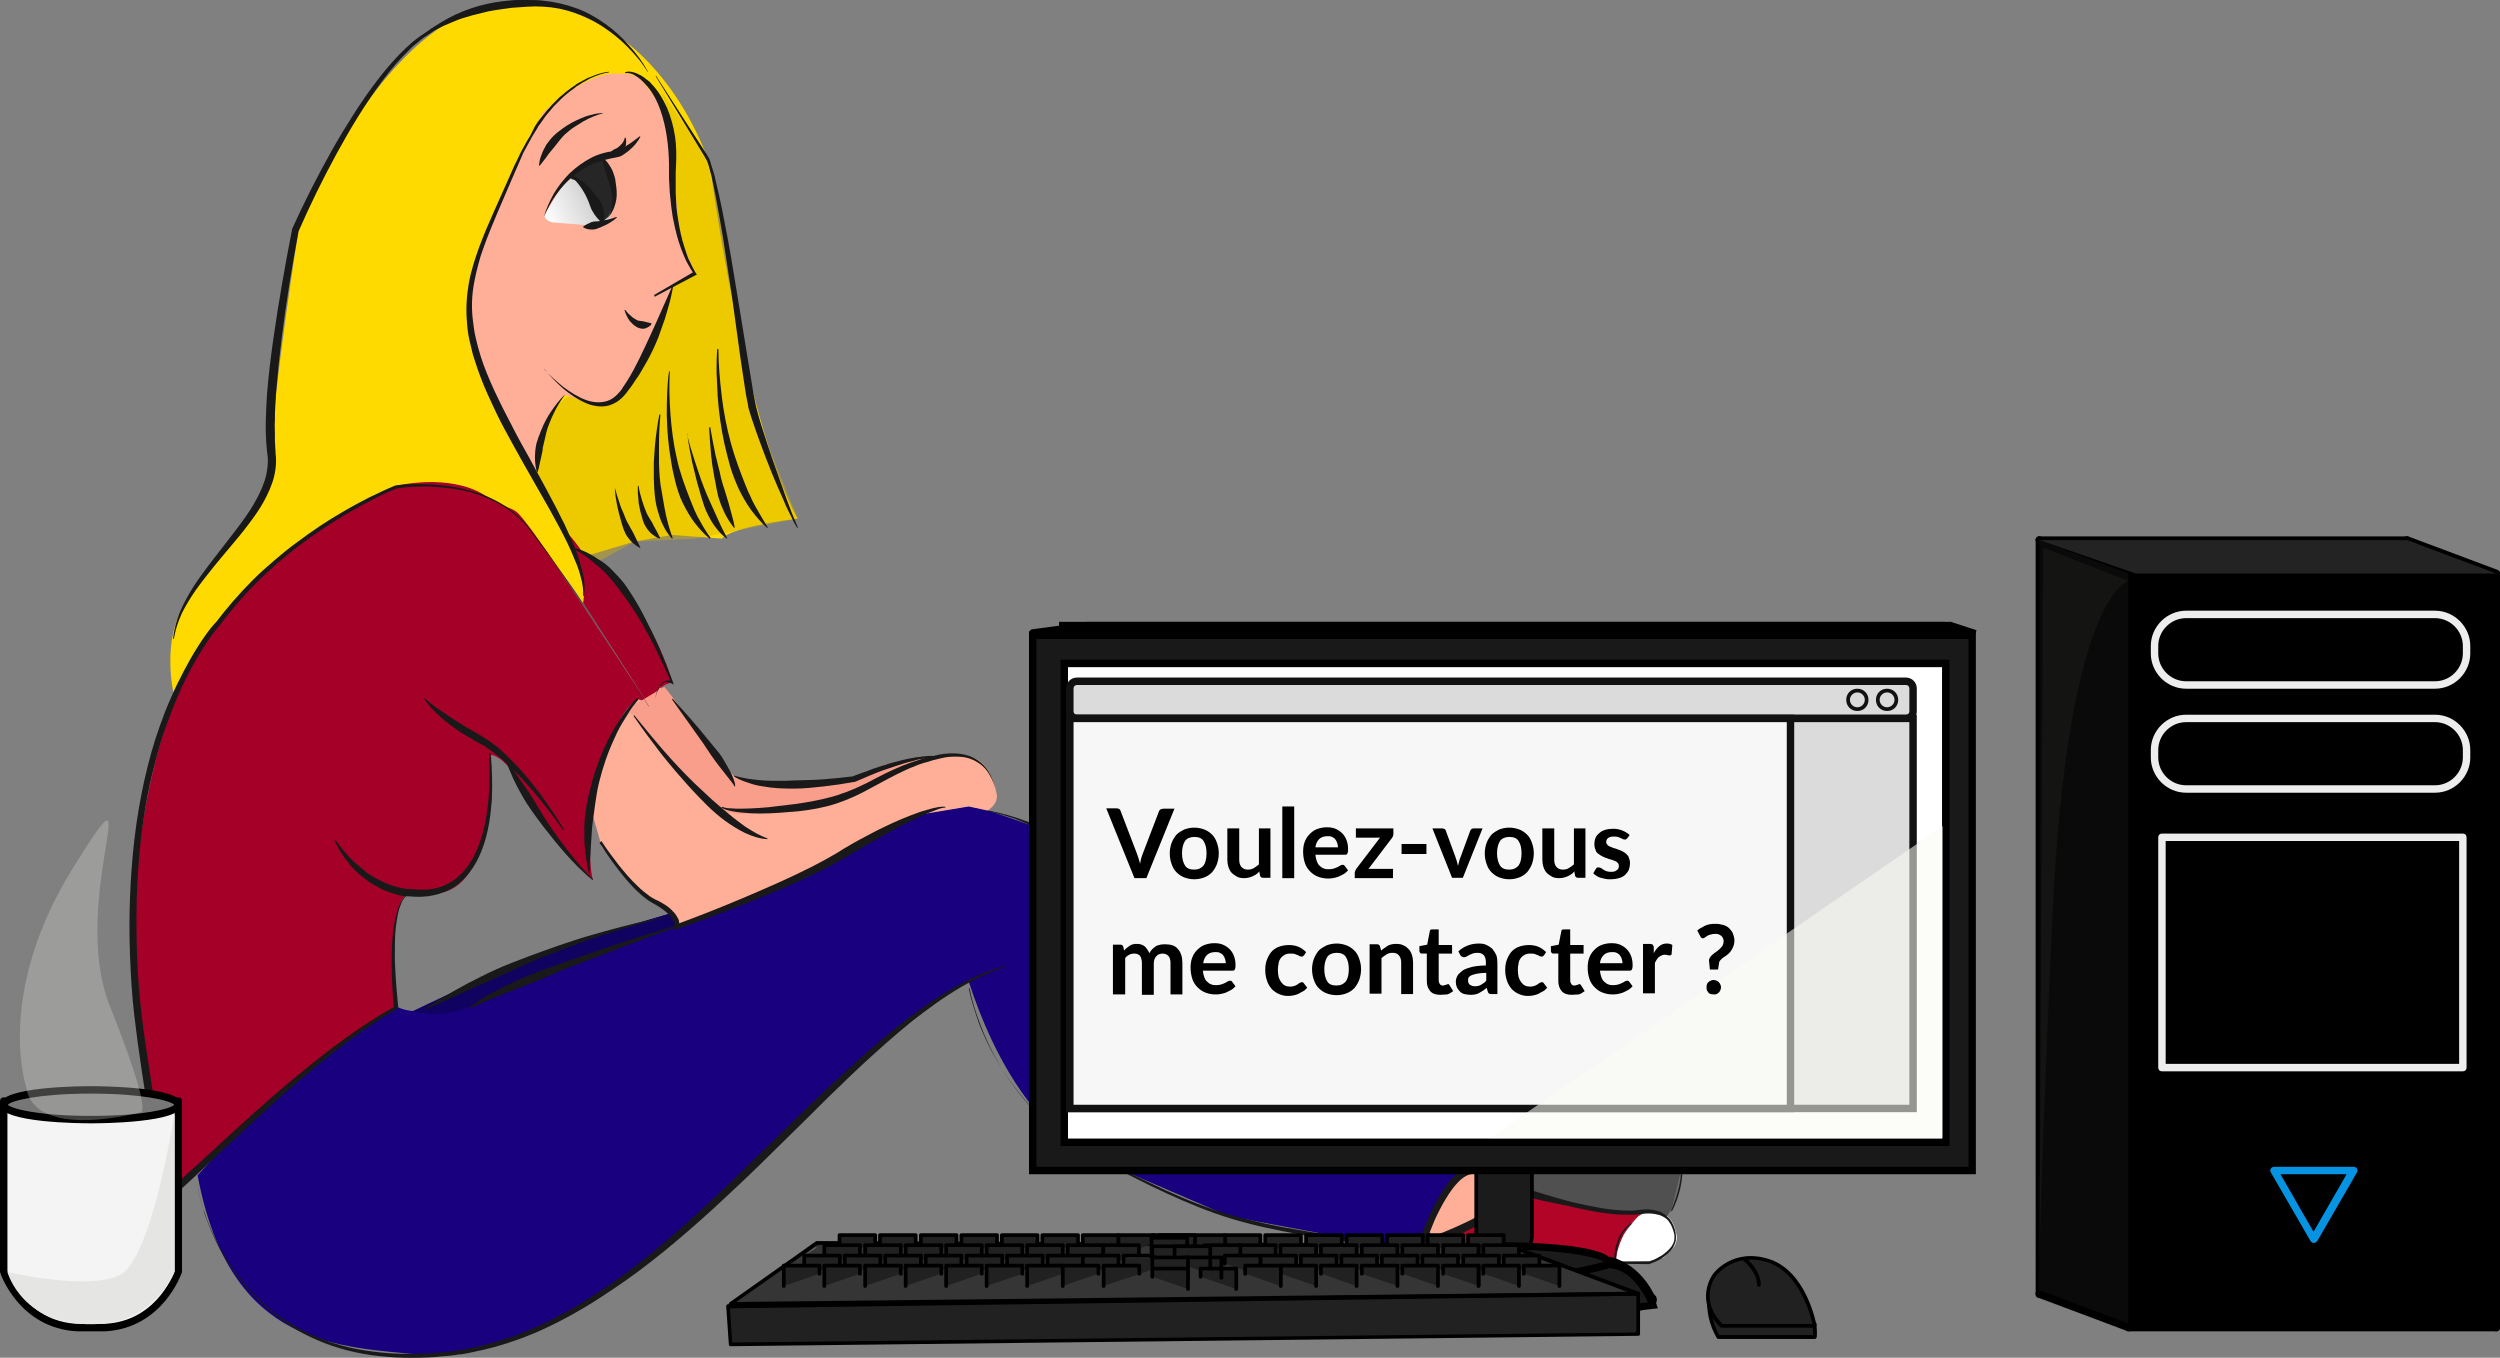 <!-- Generator: Adobe Illustrator 22.0.0, SVG Export Plug-In  -->
<svg version="1.1"
	 xmlns="http://www.w3.org/2000/svg" xmlns:xlink="http://www.w3.org/1999/xlink" xmlns:a="http://ns.adobe.com/AdobeSVGViewerExtensions/3.0/"
	 x="0px" y="0px" width="673px" height="365.5px" viewBox="0 0 673 365.5"
	 style="overflow:scroll;enable-background:new 0 0 673 365.5;" xml:space="preserve">
<rect x="0" y="0" width="673" height="365.5" fill="#808080" stroke="none"/>
<style type="text/css">
	.st0{fill:#FFFFFF;}
	.st1{fill:#FFDA00;}
	.st2{opacity:0.41;fill:#D3AF00;}
	.st3{fill:#A50027;}
	.st4{fill:#18007F;}
	.st5{fill:#FFAF97;}
	.st6{fill:#B20426;}
	.st7{fill:#F99E8A;}
	.st8{fill:#100260;}
	.st9{fill:#6B6B6B;}
	.st10{fill:url(#SVGID_1_);}
	.st11{fill:#262626;}
	.st12{fill:#191919;}
	.st13{opacity:0.4;fill:#282828;}
	.st14{fill:#1C1B1B;}
	.st15{fill:#DBDBDB;}
	.st16{fill:#111111;}
	.st17{fill:#F7F7F7;}
	.st18{opacity:0.57;fill:#F9F9F4;}
	.st19{fill:#2D2D2D;}
	.st20{fill:#141414;}
	.st21{fill:#212121;}
	.st22{fill:#353535;}
	.st23{fill:#0F0F0F;}
	.st24{fill:#0A0A0A;}
	.st25{fill:#141413;}
	.st26{fill:#EDEDED;}
	.st27{fill:#0593E2;}
	.st28{fill:#232323;}
	.st29{fill:#F4F4F4;}
	.st30{fill:#777777;}
	.st31{fill:#E5E5E3;}
	.st32{opacity:0.28;fill:#E5E5E3;}
	.st33{fill:url(#SVGID_2_);}
</style>
<defs>
</defs>
<path class="st0" d="M435,337.1l2-4.7l4-5l4-2l1.9,0.8c2,0.8,3.4,2.4,4,4.5l0.3,1.2c0.5,1.6,0,3.3-1.2,4.5l-2.1,2.1l-4,1h-7.5
	C435.3,339.4,434.5,338.2,435,337.1z"/>
<g>
	<path class="st1" d="M46.7,186.5c0,0-3.3-14.3,3.1-23.8c6.4-9.5,23.4-26.3,23.4-40.8c-0.1-14.5,7.5-62.1,7.5-62.1
		s24.7-61.1,59.5-59.2c38.4,2,50.9,43.9,50.9,43.9s8.9,68,23.6,95.1c-19.1,2.5-20.3,5.4-20.3,5.4l-13.4-1l-10.3,1.8l-12.3,3.7
		l-1.4,12.9c0,0-19.9-33.4-45.8-31.5C85.2,132.8,46.7,186.5,46.7,186.5z"/>
	<path class="st2" d="M174.5,19.4l15.6,22.7l5.6,24.1l7,43.8l12.1,29.6l-27.6,5.4l-16.4,0.8l-9.9,5.5l-6.6-3.6l-6.2-12.5l-3.8-6.8
		c0,0-0.5-17.4,9.6-22.1c0,0,6.8,4.9,12.3,1.1c5.5-3.8,9.3-14.3,9.3-14.3l5.7-16.2l6.1-3.8c0,0-5.9-6.9-5.6-17
		S182.9,29.3,174.5,19.4z"/>
	<path class="st3" d="M38.4,324.2l3.1-15.7l-3.1-26.4l-2.5-35.4c0,0,1.3-56.1,25.1-82s45.6-33.9,45.6-33.9s14-3.5,23.7,2.4
		c9.6,5.9,7,1.8,12.3,8.8c5.3,7,32.1,47.9,32.1,47.9s-4.1-8.3-12.2,13.9c-5.8,24.1-2.9,33-2.9,33s-13.6-13.2-18.3-23.2
		c-4.7-10.1-9.1-10.4-9.1-10.4s1.9,36.7-15.1,37.3s-7.4,0-7.4,0s-6,3.1-3.2,30.5c0,0-47,36.2-60,49.5
		C40,325.7,38.4,324.2,38.4,324.2z"/>
	<path class="st3" d="M156.7,148.5c0,0,15.5,7.7,24.4,35.2c0,0-4.6,0.4-6.3,6.3l-17.8-27.7c0,0,1.4-6-2.8-14.7
		C150,138.8,156.7,148.5,156.7,148.5z"/>
	<path class="st4" d="M53.2,316.4L63.5,305l16.9-15.1L94.2,279l12.4-8.1c0,0,4.4,2.4,7.7,0.6c3.3-1.8,22-11.5,22-11.5l22-7.6
		l26.5-7.8l28.9-7.9l32-17.2l15-2.5l5.1,1.1L280,223l9.6,4.9l9.9,13.9l10,13.2l12.6,10l15.8,12.3l22.9,14.7l17.9,8.8l18.6,6.5
		l4.8,1.2l-4.8,6.7l-4.3,1.2l-7.7,11.7l-2.7,6.9l-4.1,1.3l-47.7-8.9l-29.9-12.9c0,0-25.1-4-40.2-50.5c-11.9,7.5-38.9,28.4-60.8,52.3
		s-62.6,51.1-85.7,48.5C91.2,362.4,61.9,363.1,53.2,316.4z"/>
	<path class="st5" d="M144.4,127.1l2.7-13.1l4.8-7.7l8.8,2.6l4.9-1.3l5.1-6.5l5.9-11.8l4.5-12.3l6.1-3.6l-3.6-7.9l-1.1-7.1L181,42.1
		l-1.2-11.7l-8-9.9c0,0-5.4-1.6-10.3,0c-4.9,1.6-9.8,5.1-9.8,5.1l-5.6,4.8l-6.4,12l-4.5,10.2l-6,14.5l-2.7,11l-0.3,8l2.6,10.9
		l3.7,9.2l11.6,21.9L144.4,127.1z"/>
	<path class="st5" d="M159.6,219.6l2.4,8.3l7.6,8.8l5.2,4.8l4.1,2.4l2.2,1.8l1.4,3.5l24.2-8.9l18.1-9.2l21-11.5l15-2.5l5.1,1.1
		c0,0,3-1.8,2.4-4.6c-0.6-2.9-2.4-9-6.9-9.7c-4.4-0.7-12,0.1-12,0.1l-17.7,5.2l-11.6,2.3h-15.1l-7.2-2.3l-6.7-8l-11.2-13l-2.2-3.2
		l-2.9,5l-2.9-1.8l-6.3,9.2l-5.3,14.1L159.6,219.6z"/>
	<polygon class="st5" points="384.3,330.5 390.7,318.7 395.6,314.6 402.1,318 405.5,318.7 406.6,322.6 397.3,330.5 386.2,333.8 	"/>
	<path class="st6" d="M386.2,333.8v8.5l48.7-2.3c0,0,0.4-9.7,8.6-14.3c0,0-12.6,1.2-25.3-2.9s-12.7-4.1-12.7-4.1
		S409.6,326.8,386.2,333.8z"/>
	<path class="st7" d="M168.9,190.9c0,0,17.4,23.7,25.5,27.3s34.8-4.5,34.8-4.5l20.1-9.8l-11,1.9l-10.7,4.9l-16.4,0.7l-14.7-2.3
		c0,0-15.6-22.1-17.7-24.2l-5.3,3.2L168.9,190.9z"/>
	<path class="st8" d="M111.1,272.2c0,0,27-13.1,40.5-17.5c13.6-4.4,29.3-8.9,29.3-8.9l1.4,3.5c0,0-41.7,14-52.1,19.9
		S111.1,272.2,111.1,272.2z"/>
	<path class="st8" d="M309.5,255c0,0,32.8,28.8,54.4,38.5c21.6,9.7,37.9,15,37.9,15l-4.5,6.7l-39.5-16.6L332,278.9L309.5,255z"/>
	<path class="st9" d="M398.7,315.9v-4.3l4.6-4.5l3.4,0.2l6,3.1l11.1,2l6.7-0.4l6.9-2l5.2-2l3.8-0.9l3.6,1.4c0,0,7.2,4.8-1.4,19.1
		l-4.1-1.6l-7.5,0.8c0,0-12.7-2.1-13.6-2.6c-0.9-0.5-19.2-5.4-19.2-5.4L398.7,315.9z"/>
	<linearGradient id="SVGID_1_" gradientUnits="userSpaceOnUse" x1="146.629" y1="58.613" x2="206.469" y2="31.544">
		<stop  offset="0" style="stop-color:#FFFFFF"/>
		<stop  offset="0.426" style="stop-color:#A1A0A0"/>
		<stop  offset="1" style="stop-color:#000000"/>
	</linearGradient>
	<path class="st10" d="M160.4,43.7l-8.2,5.5c-0.2,0.2-1,1-1.1,1.2l-4.4,7.2c-0.6,1.1,1.1,2.2,2.3,2.3l10.1,0.8c0.2,0,0.3,0,0.5,0
		l3.2-0.7c0.6-0.1,1-0.6,1.2-1.1l0.8-2.4c0-0.1,0.1-0.3,0.1-0.4l0.4-4.6c0-0.2,0-0.5-0.1-0.7l-2.2-6.3
		C162.6,43.5,161.4,43,160.4,43.7z"/>
	<path class="st3" d="M156.9,47.8"/>
	<path class="st11" d="M162.2,42.4c0,0,6.1,7.8,1.5,16l-1.5,1.3c0,0-3.4-10.4-7.7-11.3C150.3,47.6,162.2,42.4,162.2,42.4z"/>
	<g>
		<path class="st12" d="M153.7,47.2c0.7,0.2,1.3,0.5,1.9,0.8c0.6,0.4,1.2,0.8,1.7,1.2c0.5,0.4,1,0.9,1.5,1.4c0.4,0.5,0.9,1,1.3,1.6
			l1.3,1.7c0.4,0.6,0.7,1.2,0.9,1.9c0.4,1.3,0.5,2.7,0.2,4.2l-0.3,0.1c-0.6-0.5-1.1-1-1.5-1.5c-0.4-0.5-0.8-1-1.1-1.6
			c-0.7-1-0.9-2.3-1.5-3.5c-0.5-1.1-1.1-2.2-1.9-3.3c-0.7-1-1.6-2-2.6-2.8L153.7,47.2z"/>
	</g>
	<polygon class="st13" points="397.3,315.2 401.8,308.5 406.6,307.3 414.8,311.3 430.4,312.1 442.5,308 447.4,307.3 450,308.5 
		452.7,314.3 450,325.7 448.6,327.6 442.3,325.9 438.7,326.5 427.9,325.2 412.5,321.6 	"/>
	<path class="st12" d="M146.5,99.4c0.8,0.9,1.6,1.7,2.5,2.5c0.9,0.8,1.8,1.6,2.7,2.3c1.9,1.4,3.9,2.7,6.1,3.5
		c1.1,0.4,2.2,0.6,3.3,0.6c1.1,0,2.2-0.2,3.2-0.7c1-0.5,1.8-1.3,2.5-2.1c0.4-0.4,0.7-0.9,1-1.4c0.3-0.5,0.7-1,1-1.5
		c2.5-4,4.4-8.3,6.4-12.6c2-4.3,3.8-8.6,5.8-13l0.2,0.1c-0.4,2.4-1,4.7-1.7,7c-0.3,1.2-0.7,2.3-1.1,3.4c-0.2,0.6-0.4,1.1-0.6,1.7
		c-0.2,0.6-0.4,1.1-0.6,1.7c-0.9,2.2-1.9,4.4-3.1,6.5c-0.6,1-1.2,2.1-1.8,3.1c-0.3,0.5-0.6,1-1,1.5l-1,1.5c-0.3,0.5-0.7,1-1.1,1.5
		c-0.4,0.5-0.7,1-1.1,1.4c-0.8,0.9-1.8,1.8-3,2.3c-1.2,0.6-2.5,0.8-3.8,0.7c-1.3-0.1-2.5-0.4-3.6-0.9c-2.3-1-4.3-2.4-6.1-3.9
		c-1.8-1.6-3.5-3.3-5-5.2L146.5,99.4z"/>
	<path class="st12" d="M176.1,79.4l10.8-6.3l-0.1,0.6c-0.8-1.1-1.4-2.2-2-3.3c-0.3-0.6-0.5-1.2-0.8-1.8c-0.2-0.6-0.5-1.2-0.7-1.8
		c-0.9-2.4-1.5-4.9-2-7.4c-0.3-1.3-0.4-2.5-0.6-3.8c-0.1-0.6-0.1-1.3-0.2-1.9c-0.1-0.6-0.1-1.3-0.2-1.9l-0.1-1.9
		c0-0.6-0.1-1.3-0.1-1.9l0-3.8c-0.1-5-0.7-9.9-2.3-14.5c-0.8-2.3-1.9-4.5-3.5-6.4c-0.8-0.9-1.6-1.8-2.6-2.5c-0.5-0.3-1-0.7-1.6-0.9
		c-0.6-0.2-1.2-0.3-1.8-0.2l-0.1-0.2c0.6-0.3,1.3-0.3,2-0.1c0.7,0.1,1.3,0.4,1.9,0.7c0.3,0.1,0.6,0.3,0.9,0.5
		c0.3,0.2,0.6,0.4,0.8,0.6c0.3,0.2,0.5,0.4,0.8,0.6c0.3,0.2,0.5,0.4,0.7,0.7c1.9,1.9,3.2,4.2,4.3,6.6c1,2.4,1.7,5,2.1,7.5
		c0.4,2.6,0.4,5.2,0.3,7.7c-0.1,1.3-0.1,2.5-0.1,3.8c0,0.6,0,1.3,0,1.9l0,1.9c0,0.6,0.1,1.2,0.1,1.9c0,0.6,0.1,1.3,0.1,1.9
		c0.1,1.2,0.3,2.5,0.5,3.7c0.4,2.5,0.9,4.9,1.7,7.3l0.6,1.8c0.2,0.6,0.4,1.2,0.7,1.7c0.5,1.1,1.1,2.3,1.7,3.3l0.3,0.4l-0.4,0.2
		l-11,5.8L176.1,79.4z"/>
	<path class="st12" d="M146.4,58.4c0.6-2.2,1.6-4.3,2.7-6.3c1.2-2,2.6-3.8,4.3-5.5c1.7-1.6,3.6-3,5.7-4.1c2.1-1.1,4.5-1.7,6.8-1.9
		l-0.1,0c0.1,0,0.2-0.1,0.4-0.1c0.1,0,0.3-0.1,0.4-0.2c0.3-0.1,0.6-0.2,0.8-0.4c0.6-0.3,1.1-0.6,1.6-0.9c0.5-0.3,1.1-0.7,1.6-1.1
		c0.3-0.2,0.5-0.4,0.8-0.6c0.3-0.2,0.5-0.4,0.8-0.6l0.2,0.1c-0.3,0.6-0.7,1.2-1.1,1.7c-0.2,0.3-0.4,0.5-0.7,0.8
		c-0.2,0.3-0.5,0.5-0.7,0.7c-0.5,0.5-1,0.9-1.6,1.3c-0.3,0.2-0.6,0.4-0.9,0.6c-0.2,0.1-0.3,0.2-0.5,0.2c-0.2,0.1-0.3,0.1-0.6,0.2
		l-0.1,0c-1.1,0.2-2.1,0.4-3.2,0.7c-1,0.3-2.1,0.6-3.1,1l-0.8,0.3l-0.7,0.4c-0.2,0.1-0.5,0.2-0.7,0.4c-0.2,0.1-0.5,0.3-0.7,0.4
		c-0.9,0.6-1.8,1.2-2.7,1.9c-1.7,1.4-3.2,3.1-4.5,4.9c-1.3,1.8-2.4,3.8-3.3,5.9L146.4,58.4z"/>
	<path class="st12" d="M168.4,37c0.2,0.6,0.2,1.3,0.1,2c0,0.2-0.1,0.3-0.2,0.5c-0.1,0.2-0.1,0.3-0.2,0.5c-0.2,0.3-0.4,0.6-0.6,0.9
		c-0.2,0.3-0.4,0.5-0.7,0.8c-0.2,0.3-0.5,0.4-0.9,0.5c-0.3,0.1-0.7,0.2-1,0.2c-0.4,0-0.7-0.1-1.1-0.2l-0.1-0.2
		c0.2-0.4,0.4-0.7,0.6-0.9c0.2-0.2,0.4-0.5,0.6-0.6c0.4-0.4,1-0.4,1.4-0.8c0.2-0.1,0.4-0.3,0.6-0.5c0.1-0.1,0.2-0.2,0.3-0.3
		c0.1-0.1,0.2-0.2,0.3-0.3c0.3-0.4,0.6-1,0.7-1.5L168.4,37z"/>
	<path class="st12" d="M166.1,58.5c-0.6,0.6-1.3,1.1-2,1.5c-0.4,0.2-0.7,0.4-1.1,0.6c-0.4,0.2-0.8,0.3-1.1,0.5
		c-0.8,0.3-1.5,0.7-2.4,0.7c-0.8,0-1.7-0.1-2.5-0.6l0-0.2c0.4-0.3,0.7-0.5,1.1-0.7c0.4-0.2,0.7-0.3,1.1-0.5c0.4-0.1,0.7-0.2,1.1-0.2
		c0.4,0,0.8,0,1.2-0.1c0.4,0,0.8-0.1,1.1-0.2c0.4-0.1,0.8-0.1,1.1-0.2c0.8-0.2,1.5-0.4,2.2-0.7L166.1,58.5z"/>
	<path class="st12" d="M163.7,58.4c0.4-0.6,0.6-1.2,0.8-1.9c0.2-0.7,0.3-1.3,0.3-2c0.1-0.7,0-1.3-0.1-2c-0.1-0.7-0.2-1.3-0.3-2
		c-0.2-0.7-0.4-1.3-0.6-1.9c-0.2-0.6-0.5-1.3-0.7-1.9c-0.4-1.3-0.7-2.7-1-4.1l0.2-0.1c0.6,0.5,1.1,1,1.5,1.6
		c0.4,0.6,0.8,1.2,1.1,1.9c0.3,0.7,0.5,1.4,0.7,2.1c0.1,0.7,0.2,1.5,0.3,2.2c0.2,1.5,0.2,3-0.2,4.4c-0.2,0.7-0.4,1.4-0.8,2.1
		c-0.3,0.7-0.8,1.3-1.3,1.8L163.7,58.4z"/>
	<path class="st12" d="M168.4,83.5c0.4,0.6,0.9,1.1,1.5,1.6c0.3,0.2,0.5,0.5,0.8,0.6c0.3,0.2,0.6,0.4,0.8,0.5
		c0.3,0.1,0.6,0.2,0.9,0.2c0.3,0,0.5,0.1,0.8,0.1c0.6,0.2,1.2,0.3,2.1,0.5l0.1,0.2c-0.2,0.4-0.6,0.7-1,0.9c-0.4,0.2-0.8,0.4-1.3,0.4
		c-0.5,0-0.9-0.1-1.4-0.3c-0.4-0.2-0.8-0.5-1.1-0.7c-0.3-0.3-0.6-0.6-0.9-0.9c-0.3-0.3-0.5-0.7-0.7-1c-0.4-0.7-0.7-1.4-0.9-2.2
		L168.4,83.5z"/>
	<path class="st12" d="M162.3,30.5c-1.8,0.5-3.6,1.2-5.3,2.2c-0.8,0.5-1.6,1-2.4,1.5c-0.8,0.5-1.5,1.1-2.2,1.7
		c-1.4,1.2-2.4,2.8-3.6,4.2c-0.6,0.7-1.2,1.4-1.7,2.2c-0.6,0.7-1.1,1.5-1.8,2.3l-0.2-0.1c0.1-1,0.3-2,0.7-2.9
		c0.3-0.9,0.8-1.8,1.3-2.7c0.6-0.8,1.2-1.6,1.9-2.3c0.7-0.7,1.5-1.3,2.3-1.9c0.8-0.6,1.6-1.1,2.5-1.6c0.9-0.5,1.8-0.9,2.7-1.3
		c0.9-0.4,1.8-0.7,2.8-0.9c0.9-0.3,1.9-0.4,2.9-0.5L162.3,30.5z"/>
	<path class="st12" d="M152,106.4c-1.1,1.5-2.1,3.1-2.9,4.8c-0.4,0.8-0.8,1.7-1.1,2.5l-0.5,1.3l-0.4,1.3c-0.1,0.4-0.2,0.9-0.3,1.3
		c-0.1,0.4-0.2,0.9-0.3,1.3c-0.1,0.5-0.2,0.9-0.3,1.3c-0.1,0.2-0.1,0.4-0.1,0.7l-0.1,0.7c-0.2,0.9-0.4,1.8-0.6,2.7
		c-0.1,0.5-0.2,0.9-0.3,1.4c-0.1,0.5-0.2,0.9-0.4,1.4h-0.2c-0.5-1.9-0.6-3.9-0.4-5.8c0.1-0.5,0.1-1,0.2-1.4c0.1-0.5,0.2-0.9,0.4-1.4
		c0.1-0.5,0.3-0.9,0.5-1.4c0.2-0.5,0.3-0.9,0.5-1.3c0.7-1.8,1.6-3.5,2.7-5.1c1.1-1.6,2.2-3.1,3.6-4.4L152,106.4z"/>
	<path class="st12" d="M174.4,19.4c-0.8-1.2-1.6-2.4-2.5-3.5c-0.9-1.1-1.9-2.2-2.9-3.2c-2-2.1-4.3-3.9-6.7-5.5
		c-4.8-3.2-10.3-5.1-16-5.4c-1.4-0.1-2.8-0.1-4.3,0c-1.4,0.1-2.9,0.2-4.3,0.3c-0.7,0.1-1.4,0.2-2.1,0.3c-0.7,0.1-1.4,0.2-2.1,0.3
		c-1.4,0.2-2.8,0.5-4.2,0.9c-1.4,0.3-2.8,0.7-4.1,1.1c-1.4,0.4-2.7,0.9-4,1.5c-1.3,0.5-2.6,1.1-3.9,1.8c-1.3,0.7-2.5,1.4-3.7,2.2
		l-0.1-0.2c1-1.1,2.2-2,3.4-2.8c1.2-0.8,2.5-1.6,3.8-2.3c2.6-1.4,5.4-2.5,8.2-3.3c2.9-0.8,5.8-1.3,8.7-1.5c0.7-0.1,1.5-0.1,2.2-0.1
		c0.7,0,1.5,0,2.2,0c1.5,0,2.9,0,4.4,0.2c3,0.3,5.9,1,8.7,2c2.8,1,5.4,2.5,7.8,4.2c2.4,1.7,4.6,3.7,6.5,5.9c2,2.2,3.7,4.5,5.1,7.1
		L174.4,19.4z"/>
	<path class="st12" d="M141.8,1c-0.9-0.2-1.9-0.3-2.9-0.3c-0.5,0-1,0-1.4,0c-0.5,0-1,0.1-1.4,0.1c-0.5,0-1,0.1-1.4,0.2
		c-0.5,0.1-1,0.1-1.4,0.2c-0.5,0.1-1,0.2-1.4,0.3l-1.4,0.4c-0.5,0.1-0.9,0.3-1.4,0.4l-1.4,0.4c-0.9,0.4-1.8,0.7-2.7,1.1
		c-0.9,0.4-1.8,0.8-2.6,1.2l-2.5,1.4l-2.5,1.5c-0.4,0.2-0.8,0.5-1.2,0.8l-1.2,0.8l-1.2,0.8l-1.1,0.9c-0.4,0.3-0.7,0.6-1.1,0.9
		c-0.4,0.3-0.7,0.6-1.1,1c-2.8,2.7-5.3,5.6-7.6,8.7c-4.6,6.2-8.6,12.8-12.3,19.6c-3.7,6.8-7.1,13.7-10.2,20.8l0-0.1
		c-1.8,9.6-3.4,19.4-4.6,29.1c-0.6,4.9-1.1,9.8-1.5,14.6l-0.2,3.7c-0.1,1.2-0.1,2.4-0.1,3.7c-0.1,1.2,0,2.4,0,3.6l0,0.9
		c0,0.3,0,0.6,0,0.9l0.1,1.8l0.1,1.9l0.1,1c0,0.3,0,0.7,0,1c0,1.3-0.2,2.6-0.5,3.9c-0.6,2.5-1.7,4.8-2.9,7c-1.2,2.2-2.7,4.2-4.2,6.2
		c-1.5,2-3.1,3.9-4.7,5.8c-3.2,3.8-6.4,7.5-9.2,11.5c-1.4,2-2.7,4.1-3.8,6.3c-1,2.2-1.8,4.5-2.2,7l-0.2,0c0.2-2.5,0.9-4.9,1.8-7.2
		c1-2.3,2.2-4.5,3.5-6.6c2.7-4.2,5.8-8,8.8-11.9c3-3.9,6.1-7.7,8.4-12c1.1-2.1,2.1-4.3,2.6-6.6c0.2-1.1,0.4-2.3,0.4-3.4
		c0-0.3,0-0.6,0-0.9l-0.1-0.9l-0.2-1.8c-0.5-5-0.2-10,0.1-14.9c0.4-4.9,1-9.8,1.7-14.7c1.4-9.8,3.1-19.5,5-29.2l0-0.1l0-0.1
		c3.2-7.1,6.7-14,10.5-20.8c1.9-3.4,3.9-6.7,6-10c2.1-3.3,4.3-6.5,6.7-9.6c2.4-3.1,4.9-6,7.8-8.7c0.4-0.3,0.7-0.6,1.1-1
		c0.4-0.3,0.7-0.6,1.1-0.9l1.2-0.9l1.2-0.8l1.2-0.8c0.4-0.3,0.8-0.6,1.2-0.8l2.5-1.5l2.6-1.4c0.9-0.4,1.8-0.8,2.7-1.2
		c0.9-0.4,1.8-0.7,2.7-1l1.4-0.4c0.5-0.1,0.9-0.3,1.4-0.4l1.4-0.3c0.5-0.1,1-0.2,1.4-0.3c0.5-0.1,1-0.2,1.4-0.2c0.5,0,1-0.1,1.5-0.2
		c0.5,0,1-0.1,1.5-0.1c0.5,0,1,0,1.5,0c1,0,1.9,0.1,2.9,0.4L141.8,1z"/>
	<path class="st12" d="M163.9,19.5c-1.6,0.2-3.2,0.8-4.8,1.5c-0.4,0.2-0.8,0.4-1.1,0.6c-0.4,0.2-0.7,0.4-1.1,0.6l-1.1,0.7l-0.5,0.3
		c-0.2,0.1-0.3,0.2-0.5,0.4c-1.4,1-2.7,2-3.9,3.2c-0.6,0.6-1.2,1.2-1.8,1.8l-1.6,1.9c-0.3,0.3-0.5,0.6-0.8,1l-0.7,1l-0.7,1
		c-0.3,0.3-0.5,0.7-0.7,1.1l-1.3,2.1c-0.4,0.7-0.8,1.5-1.2,2.2l-0.6,1.1c-0.2,0.4-0.4,0.7-0.6,1.1l-1,2.3c-0.7,1.5-1.3,3.1-2,4.6
		l-4,9.3c-1.3,3.1-2.6,6.2-3.7,9.3c-0.6,1.6-1.1,3.2-1.5,4.8c-0.4,1.6-0.8,3.2-1.1,4.9c-0.6,3.3-0.7,6.6-0.3,9.9
		c0.2,1.6,0.4,3.3,0.8,4.9c0.2,0.8,0.4,1.6,0.6,2.4c0.2,0.8,0.5,1.6,0.7,2.4c1,3.2,2.3,6.2,3.7,9.3c1.4,3,2.9,6,4.5,9
		c1.5,3,3.1,5.9,4.8,8.9c3.2,5.9,6.5,11.8,9.5,17.9c0.7,1.5,1.4,3.1,2.1,4.6c0.6,1.6,1.3,3.1,1.8,4.8c0.5,1.6,1,3.3,1.3,4.9
		c0.3,1.7,0.4,3.4,0.1,5.1l-0.2,0c0-0.4,0-0.8,0-1.2c0-0.4-0.1-0.8-0.1-1.2l-0.2-1.2l-0.3-1.2c-0.4-1.6-0.9-3.2-1.6-4.7
		c-1.2-3.1-2.7-6.1-4.3-9.1c-1.6-3-3.2-5.9-4.9-8.8l-5-8.8c-1.6-2.9-3.3-5.9-4.9-8.9c-1.6-3-3-6-4.4-9.1c-1.4-3.1-2.6-6.3-3.6-9.5
		c-0.3-0.8-0.5-1.6-0.7-2.5c-0.2-0.8-0.4-1.7-0.6-2.5c-0.4-1.7-0.6-3.4-0.7-5.1c-0.3-3.4-0.1-6.9,0.5-10.3c0.3-1.7,0.7-3.3,1.2-5
		c0.5-1.6,1-3.2,1.6-4.8c1.2-3.2,2.5-6.3,3.9-9.4l4.1-9.2c0.7-1.5,1.3-3.1,2.1-4.6l1.1-2.3c0.2-0.4,0.4-0.8,0.6-1.1l0.6-1.1
		c0.4-0.7,0.8-1.5,1.3-2.2L144,34c0.2-0.3,0.5-0.7,0.7-1.1l0.8-1l0.8-1c0.3-0.3,0.5-0.7,0.8-1l1.7-1.9c0.6-0.6,1.2-1.2,1.8-1.8
		c1.3-1.1,2.6-2.2,4-3.1c0.2-0.1,0.3-0.2,0.5-0.4l0.5-0.3l1.1-0.6c0.4-0.2,0.8-0.4,1.1-0.6c0.4-0.2,0.8-0.4,1.2-0.5
		c1.6-0.7,3.2-1.2,4.9-1.4L163.9,19.5z"/>
	<path class="st12" d="M176.6,20.4l8.7,13.5l4.4,6.8c0.4,0.6,0.7,1.1,1.1,1.8c0.2,0.3,0.3,0.6,0.4,1c0.1,0.3,0.2,0.6,0.3,1
		c0.2,0.6,0.4,1.3,0.6,1.9c0.2,0.7,0.4,1.3,0.5,2c1.3,5.2,2.3,10.5,3.3,15.8c1,5.3,1.8,10.6,2.7,15.9l2.6,15.9l1.3,7.9
		c0.2,1.3,0.4,2.6,0.7,3.9l0.2,1c0.1,0.3,0.1,0.6,0.2,0.9c0.2,0.6,0.3,1.3,0.5,1.9c0.7,2.6,1.6,5.1,2.4,7.7c0.8,2.5,1.7,5.1,2.6,7.6
		c0.9,2.5,1.8,5.1,2.7,7.6c0.9,2.5,1.9,5,3,7.5l-0.2,0.1c-0.7-1.1-1.3-2.3-1.9-3.6c-0.6-1.2-1.2-2.4-1.7-3.7
		c-1.1-2.5-2.2-4.9-3.2-7.4c-2-5-3.9-10-5.6-15.2c-0.2-0.6-0.4-1.3-0.6-2c-0.1-0.3-0.2-0.7-0.2-1l-0.2-1c-0.3-1.3-0.5-2.7-0.7-4
		c-0.4-2.7-0.8-5.3-1.2-8c-0.7-5.3-1.5-10.7-2.2-16c-0.8-5.3-1.6-10.6-2.4-15.9c-0.9-5.3-1.8-10.6-2.9-15.8
		c-0.1-0.7-0.3-1.3-0.5-1.9c-0.2-0.6-0.3-1.3-0.5-1.9c-0.1-0.3-0.2-0.6-0.3-0.9c-0.1-0.3-0.2-0.6-0.4-0.9c-0.3-0.5-0.6-1.1-1-1.7
		l-4.2-6.9l-8.4-13.8L176.6,20.4z"/>
	<path class="st12" d="M193.4,94c0,4.2,0.4,8.5,0.9,12.7c0.5,4.2,1.3,8.3,2.4,12.4c1.1,4.1,2.6,8,4.1,11.8c0.4,1,0.8,1.9,1.3,2.9
		c0.4,1,0.9,1.9,1.4,2.8c1,1.8,2.1,3.6,3.2,5.4l-0.2,0.1c-1.6-1.4-3-3.1-4.3-4.8c-1.3-1.8-2.3-3.6-3.3-5.6c-0.9-2-1.7-4-2.3-6
		c-0.6-2.1-1.1-4.2-1.6-6.3c-0.9-4.2-1.5-8.4-1.8-12.7c-0.1-2.1-0.2-4.3-0.3-6.4c0-2.1,0-4.3,0.2-6.4L193.4,94z"/>
	<path class="st12" d="M191.2,115c0.4,2.3,0.8,4.6,1.3,6.9c0.1,0.6,0.2,1.1,0.4,1.7c0.1,0.6,0.3,1.1,0.4,1.7
		c0.3,1.1,0.6,2.3,0.8,3.4c0.3,1.1,0.6,2.2,1,3.3c0.3,1.1,0.7,2.2,1,3.3c0.3,1.1,0.6,2.2,0.9,3.3c0.3,1.1,0.6,2.2,0.8,3.4l-0.2,0.1
		c-0.7-0.9-1.4-1.9-2-3c-0.6-1-1-2.1-1.5-3.2c-0.4-1.1-0.8-2.2-1-3.4c-0.3-1.2-0.4-2.3-0.7-3.5c-0.2-1.2-0.4-2.3-0.6-3.5
		c-0.1-0.6-0.2-1.2-0.2-1.7c-0.1-0.6-0.2-1.2-0.2-1.7c-0.2-2.3-0.4-4.7-0.5-7L191.2,115z"/>
	<path class="st12" d="M180.3,99.9c-0.2,3.9-0.1,7.9,0.2,11.8c0.3,3.9,0.8,7.8,1.7,11.7c0.8,3.8,2.2,7.5,3.6,11.1
		c0.4,0.9,0.7,1.8,1.1,2.7c0.2,0.4,0.4,0.9,0.6,1.3c0.2,0.4,0.4,0.9,0.7,1.3c0.9,1.7,1.9,3.4,3.1,5L191,145
		c-1.5-1.3-2.9-2.8-4.1-4.4c-1.2-1.6-2.2-3.4-3.1-5.2c-0.9-1.8-1.5-3.8-2-5.7c-0.5-2-0.9-3.9-1.2-5.9c-0.7-4-1-7.9-1.1-11.9
		c0-2,0-4,0.1-6c0.1-2,0.2-4,0.5-5.9L180.3,99.9z"/>
	<path class="st12" d="M184.9,116.7c0.6,2.5,1.3,4.9,2.1,7.3c0.4,1.2,0.8,2.4,1.2,3.6c0.4,1.2,0.8,2.4,1.3,3.6c0.9,2.4,2,4.6,3,6.9
		c1,2.3,2,4.5,3.3,6.8l-0.1,0.1c-1.1-0.7-2-1.7-2.8-2.7c-0.8-1-1.5-2.1-2.1-3.3c-0.6-1.1-1.1-2.3-1.5-3.6c-0.4-1.2-0.8-2.5-1.1-3.7
		c-0.4-1.2-0.7-2.5-1-3.7c-0.3-1.2-0.6-2.5-0.9-3.7c-0.5-2.5-1-5-1.3-7.5L184.9,116.7z"/>
	<path class="st12" d="M177.8,111.6c-0.3,2.8-0.4,5.7-0.4,8.5c0,1.4,0,2.8,0,4.2c0,1.4,0.1,2.8,0.2,4.2c0.1,1.4,0.3,2.8,0.6,4.2
		c0.2,1.4,0.5,2.7,0.7,4.1c0.5,2.7,1.2,5.4,2.2,8.1l-0.2,0.1c-1-1.1-1.8-2.3-2.4-3.6c-0.7-1.3-1.1-2.7-1.5-4.1
		c-0.8-2.8-0.9-5.7-1-8.6c0-1.4,0-2.9,0-4.3c0.1-1.4,0.2-2.9,0.3-4.3c0.1-1.4,0.3-2.8,0.5-4.3c0.2-1.4,0.4-2.8,0.7-4.2L177.8,111.6z
		"/>
	<path class="st12" d="M171.9,130.8c0.2,1.3,0.5,2.5,0.9,3.8c0.1,0.3,0.2,0.6,0.3,0.9c0.1,0.3,0.2,0.6,0.3,0.9
		c0.2,0.6,0.5,1.2,0.7,1.8c0.3,0.6,0.6,1.1,0.9,1.6c0.2,0.3,0.3,0.5,0.5,0.8c0.2,0.3,0.3,0.5,0.4,0.8c0.6,1.1,1.2,2.1,1.8,3.4
		l-0.1,0.2c-0.7-0.2-1.3-0.6-1.8-1c-0.6-0.4-1-0.9-1.5-1.5c-0.4-0.6-0.8-1.2-1-1.8c-0.3-0.6-0.4-1.3-0.6-1.9c-0.2-0.7-0.4-1.3-0.5-2
		c-0.1-0.3-0.1-0.7-0.2-1c-0.1-0.3-0.1-0.7-0.1-1c-0.1-0.7-0.1-1.3-0.2-2c0-0.7,0-1.3,0-2L171.9,130.8z"/>
	<path class="st12" d="M165.6,131.6c0.4,1.4,0.8,2.8,1.3,4.2c0.2,0.7,0.5,1.4,0.8,2l0.4,1l0.4,1c0.1,0.3,0.3,0.6,0.5,1
		c0.2,0.3,0.3,0.6,0.5,0.9c0.2,0.3,0.3,0.6,0.5,0.9c0.2,0.3,0.3,0.6,0.5,0.9l1.9,3.9l-0.1,0.1c-0.4-0.2-0.7-0.4-1-0.6
		c-0.3-0.2-0.6-0.5-0.9-0.7c-0.3-0.3-0.6-0.5-0.8-0.8c-0.2-0.3-0.5-0.6-0.7-0.9c-0.9-1.3-1.3-2.8-1.7-4.2l-0.3-1.1l-0.3-1.1
		c-0.2-0.7-0.3-1.5-0.5-2.2c-0.3-1.5-0.5-2.9-0.6-4.4L165.6,131.6z"/>
	<path class="st12" d="M174.6,190c-4.3-6.8-8.7-13.6-13.1-20.4c-4.4-6.7-9-13.4-13.7-20c-0.6-0.8-1.2-1.6-1.8-2.4
		c-0.6-0.8-1.2-1.6-1.8-2.4l-1.8-2.4c-0.6-0.8-1.3-1.5-2-2.2c-2.8-2.8-6.3-5-10-6.4c-3.7-1.5-7.7-2.3-11.7-2.6c-2-0.2-4-0.3-6-0.2
		c-2,0-4,0.2-6,0.5l0.1,0c-2.3,0.9-4.7,2-6.9,3.2c-2.3,1.2-4.5,2.4-6.7,3.7c-4.4,2.6-8.6,5.4-12.7,8.5c-2,1.5-4,3.2-5.9,4.8
		c-1.9,1.7-3.8,3.4-5.6,5.2c-3.6,3.6-6.9,7.5-9.9,11.5l0,0l0,0c-1.7,1.9-3.2,4.1-4.5,6.2c-1.4,2.2-2.7,4.4-3.9,6.8
		c-1.2,2.3-2.3,4.7-3.3,7.1c-1,2.4-1.9,4.8-2.8,7.3c-0.9,2.4-1.6,4.9-2.3,7.4c-0.7,2.5-1.3,5-1.9,7.6c-1.1,5.1-1.9,10.2-2.5,15.4
		c-0.6,5.2-0.9,10.4-1.1,15.6c-0.1,5.2-0.1,10.4,0.1,15.6c0.2,5.2,0.6,10.4,1.2,15.6c0.6,5.2,1.4,10.3,2.2,15.5
		c0.8,5.2,1.7,10.3,2.1,15.6c0.2,2.6,0.2,5.3,0,8c-0.2,2.7-0.7,5.3-1.5,7.9c-0.2,0.6-0.4,1.3-0.7,1.9c-0.2,0.6-0.4,1.2-0.6,1.8
		c-0.1,0.3-0.1,0.6-0.2,0.8c0,0.3,0,0.5,0,0.6c0,0,0,0-0.1-0.1c-0.1-0.1-0.2-0.1-0.2-0.1c0,0,0.3,0,0.5-0.1c0.5-0.2,1-0.5,1.5-0.9
		c0.5-0.3,1-0.7,1.5-1.1c1-0.8,2-1.6,3-2.5c3.9-3.4,7.7-7,11.6-10.5c7.7-7.1,15.4-14.2,23.5-20.8c4-3.3,8.2-6.6,12.4-9.6
		c4.3-3.1,8.6-5.9,13.2-8.5l-0.3,0.5c-0.4-5.3-0.7-10.7-0.5-16c0.1-2.7,0.3-5.4,0.9-8c0.3-1.3,0.6-2.6,1.2-3.9
		c0.3-0.6,0.6-1.2,1-1.8c0.2-0.3,0.4-0.5,0.7-0.7c0.3-0.2,0.6-0.4,0.9-0.5l0,0.2c-0.3,0.1-0.6,0.2-0.8,0.4c-0.2,0.2-0.5,0.5-0.6,0.7
		c-0.4,0.5-0.7,1.1-0.9,1.7c-0.5,1.2-0.8,2.5-1,3.8c-0.5,2.6-0.6,5.3-0.6,7.9c-0.1,5.3,0.4,10.6,0.9,15.9l0,0.3l-0.3,0.2
		c-4.5,2.6-8.8,5.5-13,8.6c-4.2,3.1-8.2,6.4-12.2,9.8c-8,6.7-15.6,13.9-23.2,21c-3.8,3.6-7.6,7.2-11.5,10.7c-1,0.9-2,1.7-3.1,2.5
		c-0.5,0.4-1.1,0.8-1.6,1.2c-0.6,0.4-1.2,0.8-1.9,1.1c-0.4,0.1-0.8,0.3-1.4,0.3c-0.3,0-0.8-0.1-1.1-0.4c-0.3-0.3-0.5-0.7-0.5-1
		c-0.1-0.6-0.1-1,0-1.3c0.1-0.4,0.1-0.7,0.2-1.1c0.2-0.7,0.4-1.3,0.6-2c0.2-0.6,0.4-1.2,0.6-1.8c0.7-2.4,1.2-4.9,1.4-7.5
		c0.2-2.5,0.2-5.1,0-7.7c-0.4-5.1-1.2-10.3-2-15.5c-0.8-5.2-1.5-10.4-2.1-15.6c-0.6-5.2-0.9-10.5-1.1-15.7c-0.2-5.2-0.2-10.5,0-15.7
		c0.2-5.2,0.6-10.5,1.2-15.7c0.6-5.2,1.5-10.4,2.6-15.5c0.6-2.6,1.2-5.1,1.9-7.6c0.7-2.5,1.5-5,2.4-7.5c0.9-2.5,1.8-4.9,2.9-7.3
		c1-2.4,2.2-4.8,3.4-7.1c1.2-2.3,2.5-4.6,3.9-6.8c1.4-2.2,2.9-4.4,4.7-6.4l0,0.1c3.1-4.1,6.5-8,10.1-11.6c1.8-1.8,3.7-3.5,5.7-5.2
		c2-1.7,3.9-3.3,6-4.8c4.1-3.1,8.4-6,12.8-8.5c2.2-1.3,4.5-2.5,6.8-3.7c2.3-1.1,4.6-2.2,7-3.2l0,0l0,0c2-0.3,4.1-0.4,6.1-0.4
		c2,0,4.1,0.1,6.1,0.3c4.1,0.4,8.1,1.3,11.9,2.8c3.8,1.5,7.3,3.7,10.2,6.7c0.7,0.7,1.4,1.5,2,2.3l1.8,2.4c0.6,0.8,1.2,1.6,1.8,2.4
		c0.6,0.8,1.2,1.6,1.8,2.5c4.7,6.6,9.2,13.3,13.6,20.1c4.4,6.8,8.7,13.6,13,20.5L174.6,190z"/>
	<path class="st12" d="M171.9,188.2c-0.7,0.8-1.3,1.6-1.9,2.5c-0.6,0.8-1.2,1.7-1.7,2.6c-1.1,1.8-2.1,3.6-2.9,5.5
		c-1.8,3.8-3.1,7.7-4.1,11.7c-0.5,2-0.8,4-1.1,6.1c-0.1,0.5-0.1,1-0.2,1.5l-0.2,1.5l-0.2,1.5l-0.1,0.8l-0.1,0.8l-0.1,1.5l-0.1,1.5
		c-0.1,1-0.1,2.1-0.2,3.1c0,0.5,0,1-0.1,1.6l-0.1,1.6c0,1,0,2.1-0.1,3.1l-0.2,0c-0.2-1-0.4-2.1-0.6-3.1c-0.1-1-0.3-2.1-0.4-3.1
		c-0.1-1.1-0.2-2.1-0.2-3.2c0-0.5,0-1.1,0-1.6l0-1.6c0.1-4.3,1.1-8.4,2.2-12.5c1.2-4.1,2.7-8,4.7-11.8c1-1.9,2.1-3.7,3.3-5.4
		c1.2-1.7,2.5-3.4,4-4.9L171.9,188.2z"/>
	<path class="st12" d="M159.5,236.9c-1.3-1-2.5-2.2-3.7-3.3c-1.2-1.2-2.3-2.4-3.4-3.6c-2.2-2.5-4.3-5.1-6.3-7.7
		c-2-2.7-4-5.3-5.6-8.2c-0.8-1.4-1.6-2.9-2.3-4.4c-0.7-1.5-1.3-3.1-1.9-4.6l0.2-0.1c1.1,1.3,2,2.7,2.9,4c0.5,0.7,0.9,1.4,1.4,2
		c0.2,0.3,0.4,0.7,0.7,1c0.2,0.3,0.5,0.7,0.7,1c0.9,1.4,1.8,2.8,2.6,4.2c0.8,1.4,1.7,2.8,2.6,4.2c1.8,2.7,3.7,5.4,5.8,8
		c2,2.6,4.2,5.1,6.5,7.4L159.5,236.9z"/>
	<path class="st12" d="M151.6,223.5c-2.5-3.6-5.1-7-7.9-10.3c-2.8-3.3-5.8-6.4-9-9.2l-1.3-1l-0.6-0.5l-0.7-0.5l-1.3-0.9
		c-0.4-0.3-0.9-0.5-1.4-0.8c-0.9-0.5-1.9-1-2.8-1.6c-0.9-0.6-1.9-1.1-2.8-1.7c-0.9-0.6-1.8-1.3-2.7-1.9c-0.9-0.7-1.7-1.4-2.5-2.1
		c-0.8-0.7-1.6-1.5-2.4-2.3c-0.7-0.8-1.5-1.7-2-2.6l0.2-0.1c1.6,1.5,3.3,2.7,5.1,3.9c0.9,0.6,1.8,1.2,2.7,1.8
		c0.9,0.6,1.8,1.1,2.7,1.7c0.5,0.3,0.9,0.6,1.4,0.8l1.4,0.8c0.9,0.5,1.8,1.1,2.8,1.7c0.5,0.3,0.9,0.6,1.4,0.9l1.3,1l0.7,0.5l0.6,0.5
		l1.2,1.1c3.2,3,6.1,6.3,8.8,9.8c0.7,0.9,1.3,1.7,1.9,2.6c0.6,0.9,1.3,1.8,1.9,2.7c1.2,1.8,2.4,3.6,3.5,5.5L151.6,223.5z"/>
	<path class="st12" d="M132,202.7c0.5,4.2,0.6,8.4,0.4,12.6c-0.3,4.2-0.9,8.5-2.3,12.5c-0.7,2-1.6,4-2.8,5.8
		c-1.2,1.8-2.7,3.5-4.5,4.8c-0.9,0.6-1.9,1.2-2.9,1.6c-1,0.4-2.1,0.8-3.2,1c-2.2,0.5-4.4,0.5-6.6,0.3l0.1,0c-0.2,0-0.3,0-0.5,0
		c-0.1,0-0.3,0-0.4,0c-0.3,0-0.6-0.1-0.8-0.1c-0.6-0.1-1.1-0.2-1.7-0.4c-1.1-0.3-2.1-0.6-3.2-1.1c-0.5-0.2-1-0.4-1.5-0.7l-0.7-0.4
		l-0.4-0.2l-0.4-0.2c-0.5-0.3-1-0.6-1.4-0.9l-1.3-1c-0.2-0.2-0.4-0.3-0.6-0.5l-0.6-0.5l-0.6-0.5c-0.2-0.2-0.4-0.4-0.6-0.6l-1.1-1.2
		c-0.3-0.4-0.7-0.9-1-1.3l-0.5-0.6c-0.2-0.2-0.3-0.5-0.5-0.7l-0.9-1.4c-0.2-0.2-0.3-0.5-0.4-0.7l-0.4-0.7l-0.7-1.5l0.2-0.1l1,1.3
		l0.5,0.7c0.2,0.2,0.3,0.4,0.5,0.6l1,1.2c0.2,0.2,0.3,0.4,0.5,0.6l0.6,0.6l1.1,1.1l1.2,1c0.2,0.2,0.4,0.4,0.6,0.5l0.6,0.5l0.6,0.5
		c0.2,0.2,0.4,0.3,0.6,0.5c1.7,1.2,3.6,2.1,5.5,2.9c1,0.4,1.9,0.7,2.9,0.9c0.5,0.1,1,0.2,1.5,0.3c0.3,0,0.5,0.1,0.7,0.1
		c0.1,0,0.2,0,0.4,0l0.3,0l0.1,0c2,0.2,4,0.3,6,0c1-0.2,1.9-0.4,2.9-0.8c0.9-0.4,1.8-0.8,2.6-1.4c1.7-1.1,3.1-2.6,4.2-4.2
		c1.2-1.7,2.1-3.5,2.8-5.4c0.7-1.9,1.3-3.9,1.7-6c0.4-2,0.7-4.1,0.9-6.2c0.2-2.1,0.3-4.2,0.3-6.3c0-2.1,0-4.2-0.2-6.3L132,202.7z"/>
	<path class="st12" d="M176.4,188.1c0.1-0.6,0.2-1.2,0.4-1.8c0.2-0.6,0.4-1.2,0.8-1.7c0.3-0.5,0.8-1.1,1.5-1.3
		c0.3-0.1,0.7-0.2,1.1-0.1c0.4,0,0.7,0.2,1,0.3l-0.5,0.4c-1.2-3-2.6-5.9-4-8.8c-1.4-2.9-2.9-5.7-4.6-8.5c-0.8-1.4-1.7-2.7-2.6-4
		c-0.9-1.3-1.8-2.6-2.8-3.9c-1.9-2.5-3.9-5-6.4-6.8l-0.1-0.1c-0.4-0.4-0.9-0.8-1.4-1.2c-0.5-0.4-1-0.8-1.5-1.1
		c-1-0.7-2.1-1.3-3.3-1.8l0-0.2c0.6,0.1,1.3,0.2,1.9,0.4c0.6,0.2,1.2,0.4,1.8,0.7c0.6,0.3,1.2,0.6,1.7,0.9c0.6,0.3,1.1,0.7,1.7,1.1
		l-0.1-0.1c1.5,0.9,2.8,1.9,3.9,3.1c1.2,1.2,2.3,2.4,3.3,3.7c1.9,2.7,3.6,5.5,5.1,8.4c1.5,2.9,2.9,5.8,4.2,8.8c1.3,3,2.5,6,3.6,9
		l0.3,0.8l-0.8-0.4c-0.2-0.1-0.5-0.2-0.8-0.3c-0.3,0-0.5,0-0.8,0c-0.5,0.2-1,0.6-1.3,1.1c-0.3,0.5-0.6,1-0.8,1.6
		c-0.2,0.6-0.4,1.2-0.5,1.8L176.4,188.1z"/>
	<path class="st12" d="M161.9,226.4c1.4,2.2,3,4.3,4.6,6.4c1.6,2,3.3,4,5.2,5.8c0.9,0.9,1.9,1.7,3,2.5c0.5,0.4,1.1,0.7,1.6,1
		c0.3,0.1,0.6,0.3,0.9,0.4c0.3,0.2,0.6,0.3,0.9,0.5c1.2,0.7,2.3,1.4,3.2,2.5c0.5,0.5,0.9,1.1,1.2,1.7c0.2,0.3,0.3,0.7,0.3,1
		c0,0.2,0.1,0.4,0.1,0.6c0,0.2,0,0.4,0,0.6l-0.7-0.6c6.2-2.3,12.3-4.7,18.4-7.3c6.1-2.6,12.1-5.2,18-8.2c1.5-0.8,2.9-1.5,4.3-2.3
		c0.7-0.4,1.4-0.8,2.1-1.2l2.1-1.3c2.8-1.7,5.8-3.3,8.7-4.8c3-1.5,6-2.9,9.1-4.1c1.6-0.6,3.1-1.2,4.7-1.6c0.8-0.2,1.6-0.5,2.4-0.6
		c0.4-0.1,0.8-0.2,1.2-0.2c0.4,0,0.8-0.1,1.3,0l0,0.2c-0.4,0-0.8,0.1-1.2,0.2c-0.4,0.1-0.8,0.2-1.2,0.4c-0.8,0.3-1.5,0.6-2.3,0.9
		c-1.5,0.7-3,1.3-4.5,2.1c-3,1.4-5.9,3-8.7,4.6c-2.9,1.6-5.7,3.3-8.5,4.9c-0.7,0.4-1.4,0.8-2.2,1.3c-0.7,0.4-1.5,0.8-2.2,1.2
		c-1.5,0.8-3,1.5-4.5,2.3c-6,2.9-12.1,5.4-18.3,7.9c-6.2,2.4-12.4,4.8-18.6,6.9l-0.9,0.3l0.2-0.9c0-0.1,0-0.2,0-0.3
		c0-0.1,0-0.3,0-0.4c0-0.3-0.1-0.6-0.3-0.8c-0.2-0.5-0.6-1.1-1-1.5c-0.8-0.9-1.8-1.7-2.9-2.4c-0.3-0.2-0.6-0.3-0.8-0.5
		c-0.3-0.1-0.6-0.3-0.9-0.5c-0.6-0.3-1.2-0.7-1.7-1.1c-1.1-0.8-2.1-1.7-3-2.6c-1.9-1.9-3.5-3.9-5.1-6c-1.6-2.1-3.1-4.3-4.5-6.5
		L161.9,226.4z"/>
	<path class="st12" d="M268.1,213.6c-0.2-1.7-0.7-3.3-1.6-4.8c-0.8-1.5-2-2.8-3.4-3.6c-1.4-0.9-3-1.4-4.7-1.5c-1.7-0.1-3.3,0-5,0.4
		c-0.4,0.1-0.8,0.2-1.2,0.3c-0.4,0.1-0.8,0.2-1.2,0.3c-0.8,0.3-1.6,0.5-2.4,0.7c-0.8,0.3-1.6,0.5-2.4,0.9c-0.8,0.3-1.6,0.6-2.4,1
		c-3.1,1.4-6.1,3.1-9.1,4.7c-3,1.7-6.2,3.2-9.5,4.3c-3.3,1.1-6.8,1.7-10.3,2.1c-3.4,0.3-6.9,0.6-10.4,0.6c-1.7,0-3.5-0.1-5.2-0.3
		c-0.9-0.1-1.7-0.2-2.6-0.4c-0.9-0.2-1.7-0.4-2.5-0.9l0.1-0.2c0.4,0.1,0.8,0.2,1.2,0.3c0.4,0.1,0.8,0.1,1.3,0.1
		c0.8,0.1,1.7,0.1,2.5,0.1c1.7,0,3.4-0.1,5.1-0.2l2.5-0.2l2.5-0.3l2.5-0.3l2.5-0.3c3.4-0.5,6.7-1.1,9.9-2c0.8-0.2,1.6-0.5,2.4-0.8
		l1.2-0.4c0.4-0.2,0.8-0.3,1.2-0.5c1.6-0.6,3.1-1.4,4.6-2.1c3-1.6,6.1-3.2,9.3-4.5c0.8-0.3,1.6-0.6,2.4-0.9c0.8-0.3,1.7-0.5,2.5-0.8
		c0.8-0.3,1.7-0.5,2.5-0.7c0.4-0.1,0.8-0.2,1.3-0.3c0.4-0.1,0.9-0.2,1.3-0.3c1.7-0.3,3.5-0.4,5.3-0.2c1.8,0.2,3.5,0.8,5,1.8
		c1.5,1,2.6,2.4,3.4,4c0.8,1.6,1.2,3.3,1.4,5L268.1,213.6z"/>
	<path class="st12" d="M170.7,192.5c2.6,3.2,5.2,6.4,7.9,9.5c2.7,3.1,5.5,6.1,8.5,9c1.5,1.4,3,2.8,4.5,4.2c1.5,1.3,3.1,2.7,4.7,4
		c0.8,0.7,1.6,1.3,2.4,1.9l1.2,0.9c0.4,0.3,0.8,0.6,1.3,0.9c1.7,1.1,3.5,2.1,5.4,2.8l0,0.2c-2.1-0.1-4.2-0.8-6.1-1.7
		c-1.9-0.9-3.7-2.1-5.4-3.3c-3.4-2.5-6.3-5.6-9.1-8.6c-2.8-3.1-5.5-6.2-8.1-9.5c-2.5-3.3-5-6.6-7.3-10L170.7,192.5z"/>
	<path class="st12" d="M181.1,188.1c1.6,1.8,3.2,3.6,4.8,5.4l2.4,2.8l2.3,2.8l2.3,2.8c0.8,0.9,1.5,1.9,2.1,3c0.6,1,1.2,2.1,1.8,3.2
		c0.3,0.6,0.5,1.1,0.7,1.7c0.1,0.3,0.2,0.6,0.3,0.9c0.1,0.3,0.1,0.6,0.1,1l-0.2,0c-0.2-0.5-0.6-1-1-1.5c-0.4-0.5-0.7-0.9-1.1-1.4
		c-0.7-0.9-1.5-1.9-2.2-2.8c-0.7-0.9-1.4-1.9-2.1-2.9c-0.7-1-1.3-2-2-3l-4.2-5.9l-4.2-5.9L181.1,188.1z"/>
	<path class="st12" d="M251.6,204c-0.9,0-1.9,0.1-2.8,0.2c-0.9,0.1-1.9,0.3-2.8,0.6c-1.8,0.4-3.6,1-5.4,1.6
		c-0.9,0.3-1.8,0.6-2.7,0.9c-0.9,0.3-1.8,0.7-2.6,1c-0.9,0.4-1.8,0.7-2.6,1.1l-2.6,1.1l-0.1,0l-0.1,0c-2.7,0.5-5.4,0.9-8.1,1.2
		c-2.7,0.3-5.4,0.6-8.2,0.6c-2.7,0-5.5-0.1-8.2-0.6c-1.4-0.2-2.7-0.5-4-1c-1.3-0.4-2.6-0.9-3.8-1.7l0.1-0.2c2.6,0.8,5.2,1.1,7.9,1.3
		c1.3,0.1,2.7,0.1,4,0.1c1.3,0,2.7,0,4-0.1c2.7-0.1,5.4-0.1,8-0.3c2.7-0.2,5.4-0.5,8-0.8l-0.1,0l2.7-1c0.9-0.3,1.8-0.6,2.7-1
		c0.9-0.3,1.8-0.6,2.7-0.9c0.9-0.3,1.8-0.6,2.7-0.8c1.8-0.5,3.7-1,5.6-1.3c0.5-0.1,0.9-0.2,1.4-0.2l0.7-0.1l0.7-0.1
		c1-0.1,1.9-0.2,2.9,0L251.6,204z"/>
	<path class="st12" d="M53.3,320c0.3,1.4,0.6,2.8,1,4.2c0.2,0.7,0.4,1.4,0.7,2c0.2,0.7,0.5,1.3,0.7,2c1,2.7,2.2,5.3,3.6,7.8
		c2.8,5,6.2,9.6,10.3,13.6l1.6,1.5c0.5,0.5,1.1,0.9,1.6,1.4l0.8,0.7c0.3,0.2,0.6,0.4,0.9,0.6l1.7,1.2c0.6,0.4,1.2,0.8,1.8,1.1
		l0.9,0.6c0.2,0.1,0.3,0.2,0.5,0.3l0.5,0.3c1.3,0.7,2.5,1.4,3.8,1.9c5.2,2.4,10.7,3.9,16.4,4.6c5.6,0.8,11.4,0.8,17,0.4l4.3-0.4
		c0.7-0.1,1.4-0.2,2.1-0.3c0.7-0.1,1.4-0.2,2.1-0.4c1.4-0.2,2.8-0.6,4.2-0.9c1.4-0.4,2.8-0.7,4.1-1.1c1.4-0.4,2.7-0.9,4.1-1.3
		c1.3-0.5,2.7-1,4-1.6c1.3-0.5,2.6-1.1,3.9-1.7c1.3-0.6,2.6-1.2,3.8-1.9c2.5-1.3,5-2.7,7.4-4.2c2.4-1.5,4.8-3.1,7.2-4.7
		c9.4-6.5,18-14,26.4-21.8c4.2-3.9,8.3-7.9,12.4-11.9l12.3-12c4.1-4,8.3-8,12.5-11.8c4.2-3.9,8.5-7.7,13-11.3c4.5-3.6,9.1-7,14.1-10
		c2.5-1.5,5-2.8,7.6-4c2.6-1.2,5.3-2.2,8.1-2.9l0.1,0.2c-5.5,1.8-10.5,4.4-15.3,7.5c-2.4,1.5-4.7,3.2-7,4.9
		c-2.3,1.7-4.5,3.5-6.7,5.4c-8.7,7.4-16.9,15.4-25,23.5l-12.3,12.1c-4.1,4-8.3,7.9-12.5,11.8c-8.5,7.7-17.3,15.2-26.9,21.6
		c-2.4,1.6-4.8,3.2-7.3,4.7c-2.5,1.5-5,2.9-7.6,4.2c-1.3,0.7-2.6,1.3-3.9,1.9c-1.3,0.6-2.6,1.2-4,1.7c-1.3,0.6-2.7,1-4,1.5
		c-1.4,0.5-2.7,0.9-4.1,1.3c-1.4,0.4-2.8,0.8-4.2,1.1c-1.4,0.3-2.8,0.6-4.2,0.9c-0.7,0.1-1.4,0.3-2.1,0.3c-0.7,0.1-1.4,0.2-2.1,0.3
		l-4.3,0.4c-5.8,0.4-11.5,0.3-17.3-0.5c-5.7-0.8-11.3-2.4-16.5-4.9c-1.3-0.6-2.6-1.3-3.8-2l-0.5-0.3c-0.2-0.1-0.3-0.2-0.5-0.3
		l-0.9-0.6c-0.6-0.4-1.2-0.8-1.8-1.2l-1.7-1.3c-0.3-0.2-0.6-0.4-0.9-0.7l-0.8-0.7c-0.5-0.5-1.1-0.9-1.6-1.4l-1.6-1.5
		c-4.1-4-7.5-8.7-10.3-13.8c-1.3-2.5-2.5-5.2-3.5-7.9c-0.3-0.7-0.5-1.4-0.7-2c-0.2-0.7-0.4-1.4-0.6-2.1c-0.4-1.4-0.7-2.8-1-4.2
		L53.3,320z"/>
	<path class="st12" d="M260.8,266.1c0.6,3.1,1.6,6,2.6,9c1.1,2.9,2.4,5.8,3.9,8.5c3,5.5,6.7,10.6,11,15.1c2.2,2.2,4.5,4.3,6.9,6.2
		c1.2,1,2.5,1.9,3.8,2.7l2,1.3c0.7,0.4,1.3,0.8,2,1.2l1,0.6l1,0.5c0.7,0.4,1.4,0.7,2.1,1.1l4.2,2.1c2.8,1.4,5.6,2.8,8.4,4.1
		c5.6,2.7,11.3,5.2,17.2,7.2c5.9,2,12,3.4,18.1,4.6c6.1,1.1,12.3,2.1,18.5,2.9c3.1,0.4,6.2,0.8,9.3,1.3l9.3,1.2l-0.8,0.5
		c0.7-2.2,1.5-4.4,2.4-6.5c0.9-2.1,1.9-4.3,3-6.3c1.1-2,2.3-4.1,3.9-5.9c0.8-0.9,1.7-1.7,2.8-2.4c0.6-0.3,1.2-0.6,1.8-0.7
		c0.7-0.1,1.4-0.1,2.1,0L397,316c-6.6-2.2-13.2-4.7-19.7-7.3c-6.5-2.6-12.9-5.5-19.1-8.7l-2.3-1.2c-0.8-0.4-1.5-0.9-2.3-1.3
		l-1.1-0.7c-0.4-0.2-0.8-0.4-1.1-0.7l-2.2-1.4c-0.8-0.5-1.5-1-2.2-1.5c-0.7-0.5-1.5-1-2.1-1.6c-1.4-1.1-2.7-2.2-4-3.4
		c-5.3-4.5-10.5-9.3-15.4-14.3c-4.9-5-9.7-10.1-14.2-15.5c-4.5-5.4-8.8-10.9-12.7-16.7c-1-1.5-1.9-2.9-2.9-4.4
		c-0.9-1.4-1.9-2.8-3-4.1c-2.2-2.6-4.9-4.9-7.7-6.8c-2.9-1.9-5.9-3.6-9.1-4.9c-1.6-0.7-3.2-1.3-4.9-1.8c-1.7-0.5-3.3-1-5-1.3l0-0.2
		c3.5,0.6,6.8,1.6,10.1,2.8c3.3,1.2,6.4,2.8,9.4,4.7c3,1.9,5.7,4.2,8.1,6.8c1.2,1.3,2.3,2.7,3.2,4.2c1,1.4,1.9,2.9,2.9,4.3
		c8,11.3,17.3,21.8,27.1,31.6c0.6,0.6,1.2,1.2,1.9,1.8l1.9,1.8c1.3,1.2,2.5,2.4,3.8,3.6c2.6,2.3,5.1,4.7,7.8,6.9
		c1.3,1.1,2.7,2.2,4,3.3c0.7,0.5,1.4,1,2.1,1.5c0.7,0.5,1.4,1,2.1,1.5l2.2,1.4c0.4,0.2,0.7,0.5,1.1,0.7l1.1,0.7
		c0.7,0.4,1.5,0.9,2.2,1.3l2.3,1.2c6.1,3.2,12.5,6.1,18.9,8.8c6.4,2.7,12.9,5.2,19.5,7.4l-0.4,1.6c-0.9-0.2-1.8,0-2.7,0.5
		c-0.9,0.5-1.7,1.2-2.4,2c-1.5,1.6-2.7,3.6-3.8,5.5c-1.1,2-2.1,4-2.9,6.1c-0.9,2.1-1.7,4.2-2.4,6.4l-0.2,0.6l-0.6-0.1l-9.3-1.3
		c-3.1-0.4-6.2-0.9-9.3-1.3c-6.2-0.9-12.4-1.9-18.5-3.1c-6.2-1.2-12.3-2.7-18.2-4.8c-5.9-2.1-11.7-4.7-17.3-7.4
		c-2.8-1.4-5.6-2.8-8.4-4.2l-4.2-2.1c-0.7-0.4-1.4-0.7-2.1-1.1l-1-0.6l-1-0.6c-0.7-0.4-1.4-0.8-2-1.2l-2-1.3
		c-1.3-0.9-2.6-1.8-3.8-2.8c-2.5-2-4.8-4.1-6.9-6.4c-4.3-4.6-8-9.7-10.9-15.3c-1.5-2.8-2.7-5.6-3.8-8.6c-1.1-2.9-2-5.9-2.6-9
		L260.8,266.1z"/>
	<path class="st12" d="M182.4,249.4c-4.7,1.7-9.5,3.5-14.2,5.3c-4.7,1.8-9.4,3.6-14.1,5.4c-2.3,0.9-4.7,1.9-7,2.9
		c-2.3,1-4.6,1.9-7,2.8c-2.3,0.9-4.7,1.8-7,2.8c-2.3,0.9-4.6,1.9-6.9,3l-0.1-0.2c2-1.6,4.2-3,6.4-4.1c0.6-0.3,1.1-0.6,1.7-0.9
		c0.6-0.3,1.1-0.6,1.7-0.9c1.1-0.5,2.3-1.1,3.4-1.6c4.6-2.1,9.4-3.7,14.2-5.4c4.8-1.7,9.5-3.3,14.3-4.9c4.8-1.5,9.6-3.1,14.4-4.5
		L182.4,249.4z"/>
	<path class="st12" d="M179.9,246.8c-5.7,1.3-11.3,2.9-16.9,4.7c-1.4,0.4-2.8,0.9-4.2,1.4c-1.4,0.5-2.8,0.9-4.1,1.5l-4.1,1.5
		l-4.1,1.6l-1,0.4l-1,0.4l-2,0.9c-1.3,0.6-2.7,1.1-4,1.8c-1.3,0.6-2.7,1.2-4,1.8l-4,1.8c-2.7,1.1-5.3,2.4-8,3.6
		c-1.3,0.6-2.7,1.2-4,1.8c-1.3,0.6-2.7,1.2-4,1.8l-0.1-0.2c4.9-3.3,10-6.2,15.3-8.8c5.3-2.7,10.8-4.7,16.3-6.7l4.2-1.5l4.2-1.4
		c1.4-0.5,2.8-0.9,4.2-1.3c1.4-0.4,2.8-0.8,4.2-1.2c5.7-1.6,11.4-3,17.2-4L179.9,246.8z"/>
	<path class="st12" d="M305,249.2c3.4,3.4,7,6.6,10.6,9.7c3.6,3.1,7.3,6.2,11.1,9.1c3.8,3,7.6,5.8,11.5,8.6c3.9,2.8,7.9,5.4,12,8
		c4,2.5,8.2,4.9,12.4,7.2l3.2,1.7l3.2,1.6c1.1,0.6,2.1,1.1,3.2,1.6c1.1,0.5,2.1,1.1,3.2,1.5l3.2,1.5c1.1,0.5,2.2,0.9,3.3,1.4
		l1.6,0.7l1.7,0.7l1.7,0.7c0.6,0.2,1.1,0.5,1.7,0.7l3.4,1.2l0.8,0.3l0.9,0.3l1.7,0.6c2.3,0.8,4.6,1.4,6.9,2.2l0,0.2
		c-4.7-0.8-9.4-1.9-14-3.4c-4.6-1.5-9.1-3.2-13.5-5.1c-4.4-2-8.7-4.1-12.9-6.5c-1.1-0.6-2.1-1.2-3.1-1.8c-1-0.6-2.1-1.2-3.1-1.9
		l-3.1-1.9l-3-2c-4-2.6-8-5.4-11.8-8.2c-3.9-2.9-7.7-5.8-11.4-8.9c-3.7-3.1-7.3-6.2-10.9-9.5c-3.5-3.2-7-6.6-10.3-10.1L305,249.2z"
		/>
	<path class="st12" d="M439.3,329.4c-0.8,0.6-1.5,1.3-2.1,2.1c-0.5,0.8-1,1.7-1.3,2.6c-0.3,0.9-0.5,1.9-0.7,2.9
		c-0.1,1-0.2,2-0.1,2.9l-0.2-0.2l9.2-0.1l-0.1,0c1.2-0.4,2.3-1,3.3-1.6c1-0.7,2-1.5,2.7-2.5c0.3-0.5,0.6-1,0.7-1.6
		c0.1-0.6,0.1-1.2,0-1.7c-0.3-1.2-0.7-2.4-1.4-3.3c-0.3-0.5-0.8-0.9-1.3-1.2c-0.5-0.3-1-0.6-1.6-0.7c-1.1-0.3-2.4-0.4-3.6-0.3
		l-1.9,0.2c-0.3,0.1-0.7,0.1-1,0.1c-0.3,0-0.7,0-1,0c-1.3,0-2.6,0-3.9-0.1c-2.6-0.2-5.1-0.6-7.6-1.1c-2.5-0.5-5-1.1-7.5-1.7
		c-5-1.3-9.8-2.8-14.7-4.5l1-1.2c0.4,0.5,0.7,1.2,0.7,1.9c0.1,0.7-0.1,1.4-0.3,2c-0.5,1.2-1.3,2.1-2.2,3c-1.7,1.6-3.7,2.8-5.6,4
		c-2,1.1-4,2.1-6,3.1c-2.1,0.9-4.1,1.8-6.3,2.5l0.6-0.5c0,0.1-0.1,0.2-0.2,0.4c-0.1,0.1-0.1,0.3-0.2,0.5c-0.1,0.3-0.2,0.6-0.2,0.9
		c-0.1,0.6-0.2,1.3-0.2,2c0,0.7,0.1,1.3,0.2,2c0.1,0.7,0.3,1.3,0.5,1.9l-1-0.7c3.7-0.1,7.5-0.2,11.2-0.3c3.7-0.1,7.5-0.1,11.2-0.2
		c3.8,0,7.5-0.1,11.3-0.1l5.6,0c1.9,0,3.8,0,5.6,0l0,0.2c-1.9,0.1-3.7,0.3-5.6,0.4l-5.6,0.4c-3.7,0.2-7.5,0.4-11.2,0.6
		c-3.7,0.2-7.5,0.4-11.2,0.5c-3.7,0.2-7.5,0.3-11.2,0.5l-0.8,0l-0.2-0.7c-0.1-0.4-0.3-0.7-0.4-1.1c-0.1-0.4-0.2-0.8-0.3-1.1
		c-0.2-0.8-0.2-1.6-0.3-2.4c0-0.8,0.1-1.6,0.2-2.4c0.1-0.4,0.2-0.8,0.3-1.2c0.1-0.2,0.1-0.4,0.2-0.6c0-0.1,0.1-0.2,0.1-0.3
		c0-0.1,0.1-0.2,0.1-0.3l0.2-0.4l0.4-0.1c2.1-0.7,4.1-1.5,6.1-2.4c2-0.9,4-1.8,5.9-2.9c1.9-1.1,3.8-2.2,5.3-3.6
		c0.8-0.7,1.5-1.5,1.8-2.3c0.2-0.4,0.3-0.8,0.2-1.2c0-0.4-0.2-0.8-0.4-1.2l-1.4-2.1l2.3,0.9c4.7,1.8,9.6,3.3,14.5,4.7
		c2.4,0.7,4.9,1.3,7.4,1.8c2.5,0.5,5,1,7.5,1.2c1.3,0.1,2.5,0.2,3.8,0.2c0.3,0,0.6,0,0.9,0c0.3,0,0.6,0,0.9-0.1l1.9-0.2
		c1.3-0.1,2.7,0,4,0.4c0.7,0.2,1.3,0.5,1.8,0.9c0.5,0.4,1.1,0.9,1.5,1.4c0.8,1.1,1.3,2.4,1.5,3.7c0.1,0.7,0.1,1.4,0,2.1
		c-0.2,0.7-0.5,1.3-0.8,1.9c-0.8,1.1-1.8,2-2.9,2.7c-1.1,0.7-2.3,1.2-3.5,1.6l0,0l0,0l-9.2-0.1l-0.2,0l0-0.2c0-1,0-2,0.2-3
		c0.1-1,0.4-2,0.7-2.9c0.3-0.9,0.8-1.9,1.4-2.7c0.6-0.8,1.3-1.5,2.2-2.1L439.3,329.4z"/>
	<path class="st12" d="M449.9,325.7c0.9-2,1.6-4.1,2.1-6.2c0.5-2.1,0.7-4.4,0.2-6.5c-0.2-1-0.6-2.1-1.3-2.9
		c-0.6-0.8-1.5-1.5-2.4-1.9c-0.9-0.4-2-0.5-3-0.4c-1,0.1-2.1,0.5-3.1,0.8c-2,0.8-4.1,1.7-6.2,2.5c-1,0.4-2.1,0.7-3.2,1
		c-1.1,0.3-2.2,0.6-3.3,0.7c-2.2,0.4-4.5,0.5-6.8,0.3c-1.1-0.1-2.3-0.2-3.4-0.4c-0.6-0.1-1.1-0.1-1.7-0.2l-1.7-0.3
		c-2.2-0.4-4.4-1-6.5-1.9l-0.8-0.4c-0.3-0.1-0.5-0.3-0.8-0.4c-0.5-0.3-1-0.7-1.4-0.9c-0.1-0.1-0.2-0.1-0.3-0.2
		c-0.1,0-0.2-0.1-0.3-0.1c-0.1,0-0.2-0.1-0.2-0.1c-0.1,0-0.2,0-0.3,0c-0.1,0-0.2,0-0.3,0c-0.1,0-0.2,0-0.3,0c-0.2,0-0.5,0.1-0.7,0.1
		c-1.8,0.4-3.3,2-4.2,3.7c-0.5,0.9-0.8,1.8-0.8,2.7c0,0.4,0.1,0.8,0.2,0.9c0,0,0,0,0.1,0.1c0,0,0,0,0.1,0.1l0.3,0.2
		c0,0,0.1,0.1,0.1,0.1l0.2,0.1l0.3,0.2c0.9,0.5,1.9,0.9,2.9,1.3c1,0.4,2,0.8,3.1,1.2c2.1,0.8,4.1,1.5,6.2,2.2c2.1,0.7,4.2,1.4,6.3,2
		c2.1,0.6,4.2,1.2,6.4,1.7l0,0.2c-4.4-0.5-8.8-1.4-13.1-2.5c-2.2-0.5-4.3-1.2-6.4-1.9c-1.1-0.3-2.1-0.7-3.2-1.1
		c-1.1-0.4-2.1-0.8-3.2-1.3l-0.4-0.2l-0.2-0.1c-0.1,0-0.1-0.1-0.2-0.1l-0.4-0.3c-0.1,0-0.2-0.1-0.2-0.2c-0.1-0.1-0.2-0.2-0.2-0.2
		c-0.3-0.3-0.5-0.7-0.5-1.1c-0.1-0.4-0.1-0.7-0.1-1.1c0-1.4,0.5-2.6,1-3.6c0.6-1.1,1.3-2,2.3-2.9c0.9-0.8,2.1-1.5,3.4-1.8
		c0.3-0.1,0.6-0.1,0.9-0.1c0.1,0,0.3,0,0.5,0c0.2,0,0.3,0,0.5,0c0.2,0,0.4,0.1,0.6,0.1c0.2,0,0.4,0.1,0.5,0.2
		c0.3,0.2,0.6,0.3,0.9,0.5c0.5,0.4,0.9,0.7,1.3,1c0.4,0.3,0.9,0.5,1.3,0.8c1.9,0.9,4,1.5,6.1,2l1.6,0.3c0.5,0.1,1.1,0.2,1.6,0.3
		c1.1,0.2,2.2,0.4,3.2,0.4c2.1,0.2,4.3,0.1,6.5-0.2c1.1-0.1,2.1-0.4,3.2-0.6c1.1-0.3,2.1-0.6,3.1-0.9c2.1-0.7,4.1-1.6,6.2-2.3
		c1.1-0.4,2.2-0.7,3.3-0.8c1.2-0.1,2.4,0,3.5,0.5c1.1,0.5,2,1.3,2.6,2.3c0.7,1,1.1,2.1,1.3,3.2c0.4,2.3,0.1,4.5-0.4,6.7
		c-0.5,2.2-1.3,4.3-2.3,6.2L449.9,325.7z"/>
</g>
<g id="Calque_132_-_copie">
	<path d="M404.9,340.4c-4.4,0-8-3.6-8-8v-18h16v18C412.9,336.8,409.3,340.4,404.9,340.4z M398.9,316.4v16c0,3.3,2.7,6,6,6s6-2.7,6-6
		v-16H398.9z"/>
</g>
<g id="Calque_133_-_copie">
	<path class="st14" d="M404.9,339.4L404.9,339.4c-3.9,0-7-3.1-7-7v-17h14v17C411.9,336.3,408.7,339.4,404.9,339.4z"/>
</g>
<g>
	<path d="M530,171.4H278c-0.5,0-1-0.4-1-0.9c0-0.5,0.3-1,0.9-1.1l14.9-2c0,0,0.1,0,0.1,0h230.2c0.1,0,0.2,0,0.3,0l6.9,2
		c0.5,0.1,0.8,0.6,0.7,1.1C530.9,171,530.5,171.4,530,171.4z M292.9,169.4h230H292.9z"/>
	<rect x="278" y="171" class="st12" width="252.9" height="144.1"/>
	<path d="M529.9,172v142.1H279V172H529.9 M531.9,170H277v146.1h254.9V170L531.9,170z"/>
	<rect x="286.5" y="178.6" class="st0" width="237.3" height="128.9"/>
	<path d="M522.8,179.6v126.9H287.5V179.6H522.8 M524.8,177.6H285.5v130.9h239.3V177.6L524.8,177.6z"/>
	<rect x="527.4" y="165.8" transform="matrix(0.309 -0.951 0.951 0.309 203.6 619.532)" width="2" height="7.6"/>
	<rect x="285.1" y="167.4" width="239.7" height="2"/>
	<ellipse class="st14" cx="405" cy="339.9" rx="28" ry="4.5"/>
	<path d="M405,345.4c-1.2,0-29-0.1-29-5.5s27.8-5.5,29-5.5s29,0.1,29,5.5S406.2,345.4,405,345.4z M378,339.9c1,1.3,10.5,3.5,27,3.5
		s26-2.2,27-3.5c-1-1.3-10.5-3.5-27-3.5S379,338.6,378,339.9z"/>
	<path d="M405.5,355.4c-10.6,0-20.5-0.5-28-1.3c-12.5-1.4-12.5-3.2-12.5-4.2s0-2.8,12.5-4.2c7.5-0.9,17.5-1.3,28-1.3
		s20.5,0.5,28,1.3c12.5,1.4,12.5,3.2,12.5,4.2s0,2.8-12.5,4.2C426,354.9,416.1,355.4,405.5,355.4z M367.2,349.9
		c2.2,1.5,16.3,3.5,38.3,3.5s36.1-2,38.3-3.5c-2.2-1.5-16.3-3.5-38.3-3.5S369.4,348.4,367.2,349.9z"/>
	<path d="M444.1,350.8c-3.9-9.2-11.1-10.5-11.1-10.5l0.3-2c0.3,0.1,8.3,1.4,12.7,11.7L444.1,350.8z"/>
	<path class="st14" d="M445,351.4c0,0-4-11-12-11c-6,2-26,5-26,5l-3,10l15-1L445,351.4z"/>
	<path d="M402.6,356.5l3.6-12l0.6-0.1c0.2,0,20-3,25.8-5l0.2-0.1h0.2c8.6,0,12.8,11.2,12.9,11.7l0.4,1.2l-27.3,3.1L402.6,356.5z
		 M407.8,346.3l-2.4,8l13.6-0.9l24.6-2.8c-1.2-2.7-4.8-9-10.4-9.2C427.5,343.2,411.2,345.8,407.8,346.3z"/>
	<path class="st15" d="M289.9,193.4c-1.1,0-1.9-0.9-1.9-1.9v-6.2c0-1.1,0.9-1.9,1.9-1.9h223.2c1.1,0,1.9,0.9,1.9,1.9v6.2
		c0,1.1-0.9,1.9-1.9,1.9H289.9z"/>
	<path class="st16" d="M513.1,184.4c0.5,0,0.9,0.4,0.9,0.9v6.2c0,0.5-0.4,0.9-0.9,0.9H289.9c-0.5,0-0.9-0.4-0.9-0.9v-6.2
		c0-0.5,0.4-0.9,0.9-0.9H513.1 M513.1,182.4H289.9c-1.6,0-2.9,1.3-2.9,2.9v6.2c0,1.6,1.3,2.9,2.9,2.9h223.2c1.6,0,2.9-1.3,2.9-2.9
		v-6.2C516,183.7,514.7,182.4,513.1,182.4L513.1,182.4z"/>
	<rect x="288" y="193.4" class="st15" width="227" height="105"/>
	<path class="st16" d="M514,194.4v103H289v-103H514 M516,192.4H287v107h229V192.4L516,192.4z"/>
	<rect x="288" y="193.4" class="st17" width="194" height="105"/>
	<path class="st16" d="M481,194.4v103H289v-103H481 M483,192.4H287v107h196V192.4L483,192.4z"/>
	<circle class="st15" cx="500" cy="188.4" r="2.5"/>
	<path class="st16" d="M500,186.4c1.1,0,2,0.9,2,2s-0.9,2-2,2s-2-0.9-2-2S498.9,186.4,500,186.4 M500,185.4c-1.7,0-3,1.3-3,3
		s1.3,3,3,3s3-1.3,3-3S501.7,185.4,500,185.4L500,185.4z"/>
	<circle class="st15" cx="508" cy="188.4" r="2.5"/>
	<path class="st16" d="M508,186.4c1.1,0,2,0.9,2,2s-0.9,2-2,2s-2-0.9-2-2S506.9,186.4,508,186.4 M508,185.4c-1.7,0-3,1.3-3,3
		s1.3,3,3,3s3-1.3,3-3S509.7,185.4,508,185.4L508,185.4z"/>
	<polygon class="st18" points="401,306.4 523,222.4 523,306.4 	"/>
</g>
<g>
	<path d="M316.2,217.6l-7.6,18.8h-3.2l-7.6-18.8h2.8c0.3,0,0.6,0.1,0.7,0.2c0.2,0.1,0.3,0.3,0.4,0.6l4.4,11.5
		c0.1,0.4,0.3,0.8,0.4,1.2s0.3,0.9,0.4,1.4c0.1-0.5,0.2-1,0.3-1.4c0.1-0.4,0.3-0.9,0.4-1.2l4.4-11.5c0.1-0.2,0.2-0.4,0.4-0.5
		s0.5-0.2,0.7-0.2H316.2z"/>
	<path d="M321.5,222.8c1,0,1.9,0.2,2.7,0.5c0.8,0.3,1.5,0.8,2.1,1.4c0.6,0.6,1,1.3,1.3,2.2c0.3,0.8,0.5,1.8,0.5,2.8
		c0,1.1-0.2,2-0.5,2.9c-0.3,0.8-0.8,1.6-1.3,2.2c-0.6,0.6-1.3,1.1-2.1,1.4c-0.8,0.3-1.7,0.5-2.7,0.5c-1,0-1.9-0.2-2.7-0.5
		c-0.8-0.3-1.5-0.8-2.1-1.4c-0.6-0.6-1-1.3-1.3-2.2c-0.3-0.8-0.5-1.8-0.5-2.9c0-1,0.2-2,0.5-2.8c0.3-0.8,0.8-1.6,1.3-2.2
		c0.6-0.6,1.3-1,2.1-1.4C319.6,223,320.5,222.8,321.5,222.8z M321.5,234.1c1.1,0,1.9-0.4,2.5-1.1c0.5-0.7,0.8-1.8,0.8-3.3
		s-0.3-2.5-0.8-3.3c-0.5-0.8-1.4-1.1-2.5-1.1c-1.1,0-2,0.4-2.5,1.1c-0.5,0.8-0.8,1.9-0.8,3.3s0.3,2.5,0.8,3.3
		S320.4,234.1,321.5,234.1z"/>
	<path d="M342,223v13.3h-2c-0.4,0-0.7-0.2-0.8-0.6l-0.2-1.1c-0.5,0.6-1.1,1-1.8,1.3s-1.4,0.5-2.3,0.5c-0.7,0-1.4-0.1-1.9-0.4
		s-1-0.6-1.4-1s-0.7-1-0.9-1.6s-0.3-1.3-0.3-2V223h3.2v8.5c0,0.8,0.2,1.4,0.6,1.9c0.4,0.4,0.9,0.7,1.7,0.7c0.6,0,1.1-0.1,1.6-0.4
		s0.9-0.6,1.4-1V223H342z"/>
	<path d="M348.4,217.1v19.3h-3.2v-19.3H348.4z"/>
	<path d="M354.1,230.1c0.1,0.7,0.2,1.3,0.4,1.8c0.2,0.5,0.4,0.9,0.8,1.2c0.3,0.3,0.7,0.6,1.1,0.7c0.4,0.2,0.9,0.2,1.4,0.2
		s1-0.1,1.3-0.2c0.4-0.1,0.7-0.3,1-0.4s0.5-0.3,0.7-0.4c0.2-0.1,0.4-0.2,0.6-0.2c0.3,0,0.5,0.1,0.6,0.3l0.9,1.2
		c-0.4,0.4-0.8,0.8-1.2,1s-0.9,0.5-1.4,0.7s-1,0.3-1.5,0.4c-0.5,0.1-1,0.1-1.4,0.1c-0.9,0-1.8-0.2-2.6-0.5s-1.5-0.8-2.1-1.4
		s-1.1-1.3-1.4-2.2c-0.3-0.9-0.5-1.9-0.5-3.1c0-0.9,0.1-1.8,0.4-2.6c0.3-0.8,0.7-1.5,1.3-2.1c0.6-0.6,1.2-1.1,2-1.4s1.7-0.5,2.7-0.5
		c0.8,0,1.6,0.1,2.3,0.4c0.7,0.3,1.3,0.7,1.8,1.2c0.5,0.5,0.9,1.1,1.2,1.9s0.4,1.6,0.4,2.6c0,0.5-0.1,0.8-0.2,1s-0.3,0.3-0.6,0.3
		H354.1z M360.2,228.2c0-0.4-0.1-0.8-0.2-1.2c-0.1-0.4-0.3-0.7-0.5-1c-0.2-0.3-0.5-0.5-0.9-0.7c-0.4-0.2-0.8-0.2-1.3-0.2
		c-0.9,0-1.7,0.3-2.2,0.8c-0.5,0.5-0.9,1.3-1,2.2H360.2z"/>
	<path d="M375.1,224.4c0,0.2,0,0.4-0.1,0.7c-0.1,0.2-0.2,0.4-0.3,0.5l-6.3,8.3h6.6v2.5h-10.3V235c0-0.1,0-0.3,0.1-0.5
		c0.1-0.2,0.2-0.4,0.3-0.6l6.4-8.4H365V223h10.1V224.4z"/>
	<path d="M377.3,227.2h6.7v2.7h-6.7V227.2z"/>
	<path d="M399.1,223l-5.3,13.3h-2.9l-5.3-13.3h2.7c0.2,0,0.4,0.1,0.6,0.2c0.2,0.1,0.3,0.3,0.3,0.4l2.6,7.1c0.1,0.4,0.3,0.8,0.4,1.2
		c0.1,0.4,0.2,0.8,0.3,1.2c0.1-0.4,0.2-0.8,0.3-1.2c0.1-0.4,0.2-0.8,0.4-1.2l2.6-7.1c0.1-0.2,0.2-0.3,0.3-0.4
		c0.2-0.1,0.3-0.2,0.6-0.2H399.1z"/>
	<path d="M406.3,222.8c1,0,1.9,0.2,2.7,0.5c0.8,0.3,1.5,0.8,2.1,1.4c0.6,0.6,1,1.3,1.3,2.2c0.3,0.8,0.5,1.8,0.5,2.8
		c0,1.1-0.2,2-0.5,2.9c-0.3,0.8-0.8,1.6-1.3,2.2c-0.6,0.6-1.3,1.1-2.1,1.4c-0.8,0.3-1.7,0.5-2.7,0.5c-1,0-1.9-0.2-2.7-0.5
		c-0.8-0.3-1.5-0.8-2.1-1.4c-0.6-0.6-1-1.3-1.3-2.2c-0.3-0.8-0.5-1.8-0.5-2.9c0-1,0.2-2,0.5-2.8c0.3-0.8,0.8-1.6,1.3-2.2
		c0.6-0.6,1.3-1,2.1-1.4C404.4,223,405.3,222.8,406.3,222.8z M406.3,234.1c1.1,0,1.9-0.4,2.5-1.1c0.5-0.7,0.8-1.8,0.8-3.3
		s-0.3-2.5-0.8-3.3c-0.5-0.8-1.4-1.1-2.5-1.1c-1.1,0-2,0.4-2.5,1.1c-0.5,0.8-0.8,1.9-0.8,3.3s0.3,2.5,0.8,3.3
		S405.2,234.1,406.3,234.1z"/>
	<path d="M426.8,223v13.3h-2c-0.4,0-0.7-0.2-0.8-0.6l-0.2-1.1c-0.5,0.6-1.1,1-1.8,1.3s-1.4,0.5-2.3,0.5c-0.7,0-1.4-0.1-1.9-0.4
		s-1-0.6-1.4-1s-0.7-1-0.9-1.6s-0.3-1.3-0.3-2V223h3.2v8.5c0,0.8,0.2,1.4,0.6,1.9c0.4,0.4,0.9,0.7,1.7,0.7c0.6,0,1.1-0.1,1.6-0.4
		s0.9-0.6,1.4-1V223H426.8z"/>
	<path d="M438.1,225.6c-0.1,0.1-0.2,0.2-0.3,0.3c-0.1,0.1-0.2,0.1-0.4,0.1c-0.2,0-0.3,0-0.5-0.1c-0.2-0.1-0.4-0.2-0.6-0.3
		c-0.2-0.1-0.5-0.2-0.8-0.3c-0.3-0.1-0.7-0.1-1.1-0.1c-0.6,0-1.1,0.1-1.5,0.4c-0.4,0.3-0.5,0.6-0.5,1.1c0,0.3,0.1,0.5,0.3,0.7
		c0.2,0.2,0.4,0.4,0.7,0.5c0.3,0.1,0.7,0.3,1,0.4c0.4,0.1,0.8,0.2,1.2,0.4c0.4,0.1,0.8,0.3,1.2,0.5c0.4,0.2,0.7,0.4,1,0.7
		c0.3,0.3,0.6,0.6,0.7,1s0.3,0.8,0.3,1.4c0,0.6-0.1,1.2-0.3,1.8c-0.2,0.5-0.6,1-1,1.4s-1,0.7-1.7,0.9s-1.4,0.3-2.3,0.3
		c-0.5,0-0.9,0-1.3-0.1s-0.9-0.2-1.3-0.3c-0.4-0.1-0.8-0.3-1.1-0.5c-0.3-0.2-0.6-0.4-0.9-0.7l0.7-1.2c0.1-0.1,0.2-0.3,0.3-0.3
		c0.1-0.1,0.3-0.1,0.5-0.1s0.4,0.1,0.6,0.2c0.2,0.1,0.4,0.2,0.6,0.4c0.2,0.1,0.5,0.3,0.8,0.4s0.7,0.2,1.2,0.2c0.4,0,0.7,0,1-0.1
		c0.3-0.1,0.5-0.2,0.7-0.4c0.2-0.1,0.3-0.3,0.4-0.5c0.1-0.2,0.1-0.4,0.1-0.6c0-0.3-0.1-0.6-0.3-0.8c-0.2-0.2-0.4-0.4-0.7-0.5
		s-0.7-0.3-1.1-0.4c-0.4-0.1-0.8-0.2-1.2-0.4c-0.4-0.1-0.8-0.3-1.2-0.5c-0.4-0.2-0.7-0.4-1.1-0.7s-0.6-0.6-0.7-1.1
		c-0.2-0.4-0.3-0.9-0.3-1.5c0-0.5,0.1-1.1,0.3-1.6c0.2-0.5,0.5-0.9,1-1.3c0.4-0.4,0.9-0.7,1.6-0.9c0.6-0.2,1.4-0.3,2.2-0.3
		c0.9,0,1.8,0.2,2.5,0.5s1.4,0.7,1.9,1.2L438.1,225.6z"/>
	<path d="M299.6,267.6v-13.3h2c0.4,0,0.7,0.2,0.8,0.6l0.2,1c0.2-0.3,0.5-0.5,0.7-0.7c0.3-0.2,0.5-0.4,0.8-0.6
		c0.3-0.2,0.6-0.3,0.9-0.4c0.3-0.1,0.7-0.1,1.1-0.1c0.8,0,1.5,0.2,2.1,0.7c0.5,0.5,0.9,1.1,1.2,1.8c0.2-0.4,0.5-0.8,0.8-1.1
		s0.7-0.6,1-0.8s0.8-0.3,1.2-0.4c0.4-0.1,0.8-0.1,1.3-0.1c0.7,0,1.4,0.1,2,0.3c0.6,0.2,1.1,0.6,1.4,1c0.4,0.4,0.7,1,0.9,1.6
		c0.2,0.6,0.3,1.3,0.3,2.1v8.5h-3.2v-8.5c0-0.8-0.2-1.5-0.6-1.9c-0.4-0.4-0.9-0.6-1.6-0.6c-0.3,0-0.6,0.1-0.9,0.2
		c-0.3,0.1-0.5,0.3-0.7,0.5s-0.4,0.5-0.5,0.8c-0.1,0.3-0.2,0.7-0.2,1.1v8.5h-3.2v-8.5c0-0.9-0.2-1.5-0.5-2c-0.4-0.4-0.9-0.6-1.6-0.6
		c-0.5,0-0.9,0.1-1.3,0.3c-0.4,0.2-0.8,0.5-1.1,0.9v9.8H299.6z"/>
	<path d="M323.8,261.3c0.1,0.7,0.2,1.3,0.4,1.8c0.2,0.5,0.4,0.9,0.8,1.2c0.3,0.3,0.7,0.6,1.1,0.7c0.4,0.2,0.9,0.2,1.4,0.2
		s1-0.1,1.3-0.2c0.4-0.1,0.7-0.3,1-0.4s0.5-0.3,0.7-0.4c0.2-0.1,0.4-0.2,0.6-0.2c0.3,0,0.5,0.1,0.6,0.3l0.9,1.2
		c-0.4,0.4-0.8,0.8-1.2,1s-0.9,0.5-1.4,0.7s-1,0.3-1.5,0.4c-0.5,0.1-1,0.1-1.4,0.1c-0.9,0-1.8-0.2-2.6-0.5s-1.5-0.8-2.1-1.4
		s-1.1-1.3-1.4-2.2c-0.3-0.9-0.5-1.9-0.5-3.1c0-0.9,0.1-1.8,0.4-2.6c0.3-0.8,0.7-1.5,1.3-2.1c0.6-0.6,1.2-1.1,2-1.4s1.7-0.5,2.7-0.5
		c0.8,0,1.6,0.1,2.3,0.4c0.7,0.3,1.3,0.7,1.8,1.2c0.5,0.5,0.9,1.1,1.2,1.9s0.4,1.6,0.4,2.6c0,0.5-0.1,0.8-0.2,1s-0.3,0.3-0.6,0.3
		H323.8z M330,259.4c0-0.4-0.1-0.8-0.2-1.2c-0.1-0.4-0.3-0.7-0.5-1c-0.2-0.3-0.5-0.5-0.9-0.7c-0.4-0.2-0.8-0.2-1.3-0.2
		c-0.9,0-1.7,0.3-2.2,0.8c-0.5,0.5-0.9,1.3-1,2.2H330z"/>
	<path d="M351.1,257.1c-0.1,0.1-0.2,0.2-0.3,0.3c-0.1,0.1-0.2,0.1-0.4,0.1c-0.2,0-0.3,0-0.5-0.1c-0.2-0.1-0.3-0.2-0.6-0.3
		c-0.2-0.1-0.5-0.2-0.8-0.3c-0.3-0.1-0.7-0.1-1.1-0.1c-0.6,0-1.1,0.1-1.5,0.3c-0.4,0.2-0.8,0.5-1.1,0.9s-0.5,0.8-0.6,1.4
		c-0.1,0.5-0.2,1.2-0.2,1.8c0,0.7,0.1,1.3,0.2,1.9c0.2,0.6,0.4,1,0.7,1.4s0.6,0.7,1,0.9s0.9,0.3,1.4,0.3s0.9-0.1,1.2-0.2
		c0.3-0.1,0.6-0.3,0.8-0.4c0.2-0.2,0.4-0.3,0.6-0.4c0.2-0.1,0.3-0.2,0.5-0.2c0.3,0,0.5,0.1,0.6,0.3l0.9,1.2c-0.4,0.4-0.7,0.8-1.2,1
		s-0.8,0.5-1.3,0.7s-0.9,0.3-1.4,0.4c-0.5,0.1-0.9,0.1-1.4,0.1c-0.8,0-1.6-0.2-2.3-0.5s-1.4-0.8-1.9-1.3c-0.5-0.6-1-1.3-1.3-2.2
		c-0.3-0.9-0.5-1.8-0.5-2.9c0-1,0.1-1.9,0.4-2.7s0.7-1.6,1.2-2.2c0.5-0.6,1.2-1.1,2-1.4s1.7-0.5,2.8-0.5c1,0,1.9,0.2,2.6,0.5
		s1.4,0.8,2,1.4L351.1,257.1z"/>
	<path d="M359.8,254c1,0,1.9,0.2,2.7,0.5c0.8,0.3,1.5,0.8,2.1,1.4c0.6,0.6,1,1.3,1.3,2.2c0.3,0.8,0.5,1.8,0.5,2.8
		c0,1.1-0.2,2-0.5,2.9c-0.3,0.8-0.8,1.6-1.3,2.2c-0.6,0.6-1.3,1.1-2.1,1.4c-0.8,0.3-1.7,0.5-2.7,0.5c-1,0-1.9-0.2-2.7-0.5
		c-0.8-0.3-1.5-0.8-2.1-1.4c-0.6-0.6-1-1.3-1.3-2.2c-0.3-0.8-0.5-1.8-0.5-2.9c0-1,0.2-2,0.5-2.8c0.3-0.8,0.8-1.6,1.3-2.2
		c0.6-0.6,1.3-1,2.1-1.4C357.9,254.2,358.8,254,359.8,254z M359.8,265.3c1.1,0,1.9-0.4,2.5-1.1c0.5-0.7,0.8-1.8,0.8-3.3
		s-0.3-2.5-0.8-3.3c-0.5-0.8-1.4-1.1-2.5-1.1c-1.1,0-2,0.4-2.5,1.1c-0.5,0.8-0.8,1.9-0.8,3.3s0.3,2.5,0.8,3.3
		S358.6,265.3,359.8,265.3z"/>
	<path d="M371.8,255.9c0.3-0.3,0.6-0.5,0.9-0.7c0.3-0.2,0.6-0.4,0.9-0.6c0.3-0.2,0.7-0.3,1.1-0.4c0.4-0.1,0.8-0.1,1.2-0.1
		c0.7,0,1.4,0.1,1.9,0.4c0.6,0.2,1,0.6,1.4,1c0.4,0.4,0.7,1,0.9,1.6s0.3,1.3,0.3,2v8.5h-3.2v-8.5c0-0.8-0.2-1.4-0.6-1.9
		s-0.9-0.7-1.7-0.7c-0.6,0-1.1,0.1-1.6,0.4s-0.9,0.6-1.4,1v9.6h-3.2v-13.3h2c0.4,0,0.7,0.2,0.8,0.6L371.8,255.9z"/>
	<path d="M387.7,267.8c-1.2,0-2.1-0.3-2.7-1s-0.9-1.6-0.9-2.7v-7.4h-1.4c-0.2,0-0.3-0.1-0.4-0.2c-0.1-0.1-0.2-0.3-0.2-0.5v-1.3
		l2.1-0.4l0.7-3.6c0-0.2,0.1-0.3,0.2-0.4c0.1-0.1,0.3-0.1,0.5-0.1h1.7v4.2h3.6v2.3h-3.6v7.2c0,0.4,0.1,0.7,0.3,1s0.5,0.4,0.8,0.4
		c0.2,0,0.4,0,0.5-0.1c0.1,0,0.3-0.1,0.4-0.1c0.1-0.1,0.2-0.1,0.3-0.1c0.1,0,0.2-0.1,0.2-0.1c0.1,0,0.2,0,0.2,0.1
		c0.1,0,0.1,0.1,0.2,0.2l1,1.6c-0.5,0.4-1,0.7-1.6,0.9C389,267.7,388.4,267.8,387.7,267.8z"/>
	<path d="M392.6,256.1c1.5-1.4,3.4-2.1,5.5-2.1c0.8,0,1.5,0.1,2.1,0.4c0.6,0.3,1.1,0.6,1.6,1.1c0.4,0.5,0.7,1,1,1.6
		c0.2,0.6,0.3,1.3,0.3,2.1v8.4h-1.5c-0.3,0-0.5,0-0.7-0.1c-0.2-0.1-0.3-0.3-0.4-0.6l-0.3-1c-0.3,0.3-0.7,0.6-1,0.8
		c-0.3,0.2-0.7,0.4-1,0.6c-0.3,0.2-0.7,0.3-1.1,0.4c-0.4,0.1-0.8,0.1-1.3,0.1c-0.6,0-1.1-0.1-1.6-0.2s-0.9-0.4-1.2-0.7
		c-0.3-0.3-0.6-0.7-0.8-1.1c-0.2-0.5-0.3-1-0.3-1.6c0-0.3,0.1-0.7,0.2-1c0.1-0.3,0.3-0.7,0.6-1c0.3-0.3,0.6-0.6,1-0.9
		c0.4-0.3,0.9-0.5,1.5-0.7c0.6-0.2,1.3-0.4,2.1-0.5c0.8-0.1,1.7-0.2,2.7-0.2v-0.8c0-0.9-0.2-1.6-0.6-2c-0.4-0.4-0.9-0.6-1.7-0.6
		c-0.5,0-1,0.1-1.3,0.2c-0.3,0.1-0.6,0.3-0.9,0.4c-0.3,0.2-0.5,0.3-0.7,0.4c-0.2,0.1-0.4,0.2-0.7,0.2c-0.2,0-0.4-0.1-0.6-0.2
		c-0.2-0.1-0.3-0.3-0.4-0.4L392.6,256.1z M400,261.9c-0.9,0-1.7,0.1-2.3,0.2c-0.6,0.1-1.1,0.3-1.5,0.4c-0.4,0.2-0.7,0.4-0.8,0.6
		c-0.2,0.2-0.2,0.5-0.2,0.8c0,0.6,0.2,1,0.5,1.2c0.3,0.2,0.8,0.4,1.3,0.4c0.7,0,1.2-0.1,1.7-0.4s1-0.6,1.4-1.1V261.9z"/>
	<path d="M415.7,257.1c-0.1,0.1-0.2,0.2-0.3,0.3c-0.1,0.1-0.2,0.1-0.4,0.1c-0.2,0-0.3,0-0.5-0.1c-0.2-0.1-0.3-0.2-0.6-0.3
		c-0.2-0.1-0.5-0.2-0.8-0.3c-0.3-0.1-0.7-0.1-1.1-0.1c-0.6,0-1.1,0.1-1.5,0.3c-0.4,0.2-0.8,0.5-1.1,0.9s-0.5,0.8-0.6,1.4
		c-0.1,0.5-0.2,1.2-0.2,1.8c0,0.7,0.1,1.3,0.2,1.9c0.2,0.6,0.4,1,0.7,1.4s0.6,0.7,1,0.9s0.9,0.3,1.4,0.3s0.9-0.1,1.2-0.2
		c0.3-0.1,0.6-0.3,0.8-0.4c0.2-0.2,0.4-0.3,0.6-0.4c0.2-0.1,0.3-0.2,0.5-0.2c0.3,0,0.5,0.1,0.6,0.3l0.9,1.2c-0.4,0.4-0.7,0.8-1.2,1
		s-0.8,0.5-1.3,0.7s-0.9,0.3-1.4,0.4c-0.5,0.1-0.9,0.1-1.4,0.1c-0.8,0-1.6-0.2-2.3-0.5s-1.4-0.8-1.9-1.3c-0.5-0.6-1-1.3-1.3-2.2
		c-0.3-0.9-0.5-1.8-0.5-2.9c0-1,0.1-1.9,0.4-2.7s0.7-1.6,1.2-2.2c0.5-0.6,1.2-1.1,2-1.4s1.7-0.5,2.8-0.5c1,0,1.9,0.2,2.6,0.5
		s1.4,0.8,2,1.4L415.7,257.1z"/>
	<path d="M423.1,267.8c-1.2,0-2.1-0.3-2.7-1s-0.9-1.6-0.9-2.7v-7.4h-1.4c-0.2,0-0.3-0.1-0.4-0.2c-0.1-0.1-0.2-0.3-0.2-0.5v-1.3
		l2.1-0.4l0.7-3.6c0-0.2,0.1-0.3,0.2-0.4c0.1-0.1,0.3-0.1,0.5-0.1h1.7v4.2h3.6v2.3h-3.6v7.2c0,0.4,0.1,0.7,0.3,1s0.5,0.4,0.8,0.4
		c0.2,0,0.4,0,0.5-0.1c0.1,0,0.3-0.1,0.4-0.1c0.1-0.1,0.2-0.1,0.3-0.1c0.1,0,0.2-0.1,0.2-0.1c0.1,0,0.2,0,0.2,0.1
		c0.1,0,0.1,0.1,0.2,0.2l1,1.6c-0.5,0.4-1,0.7-1.6,0.9C424.4,267.7,423.8,267.8,423.1,267.8z"/>
	<path d="M430.7,261.3c0.1,0.7,0.2,1.3,0.4,1.8c0.2,0.5,0.4,0.9,0.8,1.2c0.3,0.3,0.7,0.6,1.1,0.7c0.4,0.2,0.9,0.2,1.4,0.2
		s1-0.1,1.3-0.2c0.4-0.1,0.7-0.3,1-0.4s0.5-0.3,0.7-0.4c0.2-0.1,0.4-0.2,0.6-0.2c0.3,0,0.5,0.1,0.6,0.3l0.9,1.2
		c-0.4,0.4-0.8,0.8-1.2,1s-0.9,0.5-1.4,0.7s-1,0.3-1.5,0.4c-0.5,0.1-1,0.1-1.4,0.1c-0.9,0-1.8-0.2-2.6-0.5s-1.5-0.8-2.1-1.4
		s-1.1-1.3-1.4-2.2c-0.3-0.9-0.5-1.9-0.5-3.1c0-0.9,0.1-1.8,0.4-2.6c0.3-0.8,0.7-1.5,1.3-2.1c0.6-0.6,1.2-1.1,2-1.4s1.7-0.5,2.7-0.5
		c0.8,0,1.6,0.1,2.3,0.4c0.7,0.3,1.3,0.7,1.8,1.2c0.5,0.5,0.9,1.1,1.2,1.9s0.4,1.6,0.4,2.6c0,0.5-0.1,0.8-0.2,1s-0.3,0.3-0.6,0.3
		H430.7z M436.8,259.4c0-0.4-0.1-0.8-0.2-1.2c-0.1-0.4-0.3-0.7-0.5-1c-0.2-0.3-0.5-0.5-0.9-0.7c-0.4-0.2-0.8-0.2-1.3-0.2
		c-0.9,0-1.7,0.3-2.2,0.8c-0.5,0.5-0.9,1.3-1,2.2H436.8z"/>
	<path d="M445.2,256.6c0.4-0.8,0.9-1.4,1.5-1.9c0.6-0.5,1.2-0.7,2-0.7c0.6,0,1.1,0.1,1.5,0.4l-0.2,2.4c0,0.2-0.1,0.3-0.2,0.3
		c-0.1,0.1-0.2,0.1-0.3,0.1c-0.1,0-0.3,0-0.6-0.1c-0.3,0-0.5-0.1-0.7-0.1c-0.4,0-0.7,0.1-0.9,0.2s-0.5,0.3-0.7,0.4
		c-0.2,0.2-0.4,0.4-0.6,0.7s-0.3,0.6-0.5,0.9v8.2h-3.2v-13.3h1.9c0.3,0,0.6,0.1,0.7,0.2c0.1,0.1,0.2,0.3,0.3,0.6L445.2,256.6z"/>
	<path d="M456.9,250.5c0.3-0.3,0.6-0.5,1-0.7s0.7-0.4,1.1-0.6s0.8-0.3,1.3-0.4s1-0.1,1.5-0.1c0.8,0,1.4,0.1,2.1,0.3s1.2,0.5,1.6,0.9
		c0.4,0.4,0.8,0.9,1,1.4c0.2,0.5,0.4,1.2,0.4,1.8c0,0.7-0.1,1.2-0.3,1.7c-0.2,0.5-0.4,0.9-0.7,1.3c-0.3,0.4-0.6,0.7-0.9,0.9
		c-0.3,0.3-0.7,0.5-1,0.7c-0.3,0.2-0.6,0.5-0.8,0.7c-0.2,0.2-0.4,0.5-0.4,0.7l-0.3,1.9h-2.2l-0.2-2.1c-0.1-0.4,0-0.8,0.2-1.1
		s0.4-0.6,0.7-0.8c0.3-0.3,0.6-0.5,0.9-0.7c0.3-0.2,0.7-0.5,1-0.8s0.6-0.6,0.8-0.9c0.2-0.4,0.3-0.8,0.3-1.3c0-0.3-0.1-0.6-0.2-0.8
		s-0.3-0.5-0.5-0.6c-0.2-0.2-0.5-0.3-0.7-0.4c-0.3-0.1-0.6-0.1-0.9-0.1c-0.5,0-0.9,0.1-1.3,0.2s-0.6,0.2-0.9,0.4
		c-0.2,0.1-0.4,0.3-0.6,0.4c-0.2,0.1-0.3,0.2-0.4,0.2c-0.3,0-0.5-0.1-0.7-0.4L456.9,250.5z M459.4,265.8c0-0.3,0-0.5,0.1-0.8
		c0.1-0.2,0.2-0.5,0.4-0.6c0.2-0.2,0.4-0.3,0.6-0.4s0.5-0.2,0.8-0.2s0.5,0.1,0.8,0.2c0.2,0.1,0.4,0.2,0.6,0.4
		c0.2,0.2,0.3,0.4,0.4,0.6c0.1,0.2,0.2,0.5,0.2,0.8c0,0.3-0.1,0.5-0.2,0.8c-0.1,0.2-0.2,0.4-0.4,0.6c-0.2,0.2-0.4,0.3-0.6,0.4
		c-0.2,0.1-0.5,0.1-0.8,0.1s-0.5-0.1-0.8-0.1c-0.2-0.1-0.5-0.2-0.6-0.4s-0.3-0.4-0.4-0.6C459.4,266.4,459.4,266.1,459.4,265.8z"/>
</g>
<g id="Calque_33_-_copie">
	<path class="st19" d="M197.4,361.7c-0.2,0-0.4-0.1-0.5-0.3c-0.1-0.2,0-0.4,0.2-0.6l21.8-16.4c0.1-0.1,0.2-0.1,0.3-0.1h187
		c0.1,0,0.1,0,0.2,0l34.1,13.6c0.2,0.1,0.3,0.3,0.3,0.6c0,0.2-0.2,0.4-0.5,0.4L197.4,361.7C197.4,361.7,197.4,361.7,197.4,361.7z
		 M219.4,345.3l-20.5,15.4l238.9-2.7l-31.7-12.7H219.4z"/>
	<path class="st19" d="M197.4,352.2c-0.2,0-0.4-0.1-0.5-0.3c-0.1-0.2,0-0.4,0.2-0.6l21.8-16.4c0.1-0.1,0.2-0.1,0.3-0.1h187
		c0.1,0,0.1,0,0.2,0l34.1,13.6c0.2,0.1,0.3,0.3,0.3,0.6c0,0.2-0.2,0.4-0.5,0.4L197.4,352.2C197.4,352.2,197.4,352.2,197.4,352.2z
		 M219.4,335.8l-20.5,15.4l238.9-2.7l-31.7-12.7H219.4z"/>
	<polygon class="st20" points="196.7,351 196.7,361.9 440.3,357.8 440.3,348.2 	"/>
	<polyline class="st21" points="311.8,343 311.8,337.6 302.2,337.6 302.2,339.7 	"/>
	<polygon class="st22" points="196,351.7 220.6,335.3 407.9,335.3 440.3,348.9 	"/>
	<g id="Calque_34_-_copie">
		<polygon class="st21" points="441,359.2 441,348.2 196,351.7 196.7,361.9 		"/>
		<path d="M196.7,362.4c-0.3,0-0.5-0.2-0.5-0.5l-0.7-10.2c0-0.1,0-0.3,0.1-0.4c0.1-0.1,0.2-0.2,0.4-0.2l245-3.4
			c0.1,0,0.3,0.1,0.4,0.1s0.1,0.2,0.1,0.4v10.9c0,0.3-0.2,0.5-0.5,0.5L196.7,362.4C196.7,362.4,196.7,362.4,196.7,362.4z
			 M196.5,352.2l0.6,9.2l243.4-2.7v-9.9L196.5,352.2z M441,359.2L441,359.2L441,359.2z"/>
		<path d="M196.7,351.5c-0.2,0-0.4-0.1-0.5-0.3c-0.1-0.2,0-0.4,0.2-0.6l23.2-16.4c0.1-0.1,0.2-0.1,0.3-0.1c0,0,0,0,0,0l186.3,0.7
			c0.1,0,0.1,0,0.2,0l34.8,13c0.2,0.1,0.4,0.3,0.3,0.6s-0.2,0.4-0.5,0.4L196.7,351.5C196.7,351.5,196.7,351.5,196.7,351.5z
			 M220,335.1l-21.8,15.4l240-2.7l-32.2-12L220,335.1z"/>
	</g>
	<polyline class="st21" points="404.8,338 404.8,332.6 395.3,332.6 395.3,334.7 	"/>
	<path d="M404.8,338.5c-0.3,0-0.5-0.2-0.5-0.5v-5h-8.6v1.7c0,0.3-0.2,0.5-0.5,0.5s-0.5-0.2-0.5-0.5v-2.2c0-0.3,0.2-0.5,0.5-0.5h9.6
		c0.3,0,0.5,0.2,0.5,0.5v5.5C405.3,338.3,405.1,338.5,404.8,338.5z"/>
	<polyline class="st21" points="408.9,340.7 408.9,335.3 399.4,335.3 399.4,337.5 	"/>
	<path d="M408.9,341.2c-0.3,0-0.5-0.2-0.5-0.5v-5h-8.6v1.7c0,0.3-0.2,0.5-0.5,0.5s-0.5-0.2-0.5-0.5v-2.2c0-0.3,0.2-0.5,0.5-0.5h9.6
		c0.3,0,0.5,0.2,0.5,0.5v5.5C409.4,341,409.2,341.2,408.9,341.2z"/>
	<polyline class="st21" points="414.4,343.5 414.4,338 404.8,338 404.8,340.2 	"/>
	<path d="M414.4,344c-0.3,0-0.5-0.2-0.5-0.5v-5h-8.6v1.7c0,0.3-0.2,0.5-0.5,0.5s-0.5-0.2-0.5-0.5V338c0-0.3,0.2-0.5,0.5-0.5h9.6
		c0.3,0,0.5,0.2,0.5,0.5v5.5C414.9,343.7,414.7,344,414.4,344z"/>
	<polyline class="st21" points="419.8,346.2 419.8,340.7 410.3,340.7 410.3,342.9 	"/>
	<path d="M419.8,346.7c-0.3,0-0.5-0.2-0.5-0.5v-5h-8.6v1.7c0,0.3-0.2,0.5-0.5,0.5s-0.5-0.2-0.5-0.5v-2.2c0-0.3,0.2-0.5,0.5-0.5h9.6
		c0.3,0,0.5,0.2,0.5,0.5v5.5C420.3,346.5,420.1,346.7,419.8,346.7z"/>
	<polyline class="st21" points="393.9,338 393.9,332.6 384.4,332.6 384.4,334.7 	"/>
	<path d="M393.9,338.5c-0.3,0-0.5-0.2-0.5-0.5v-5h-8.6v1.7c0,0.3-0.2,0.5-0.5,0.5s-0.5-0.2-0.5-0.5v-2.2c0-0.3,0.2-0.5,0.5-0.5h9.6
		c0.3,0,0.5,0.2,0.5,0.5v5.5C394.4,338.3,394.2,338.5,393.9,338.5z"/>
	<polyline class="st21" points="398,340.7 398,335.3 388.5,335.3 388.5,337.5 	"/>
	<path d="M398,341.2c-0.3,0-0.5-0.2-0.5-0.5v-5H389v1.7c0,0.3-0.2,0.5-0.5,0.5s-0.5-0.2-0.5-0.5v-2.2c0-0.3,0.2-0.5,0.5-0.5h9.6
		c0.3,0,0.5,0.2,0.5,0.5v5.5C398.5,341,398.3,341.2,398,341.2z"/>
	<polyline class="st21" points="403.5,343.5 403.5,338 393.9,338 393.9,340.2 	"/>
	<path d="M403.5,344c-0.3,0-0.5-0.2-0.5-0.5v-5h-8.6v1.7c0,0.3-0.2,0.5-0.5,0.5s-0.5-0.2-0.5-0.5V338c0-0.3,0.2-0.5,0.5-0.5h9.6
		c0.3,0,0.5,0.2,0.5,0.5v5.5C404,343.7,403.7,344,403.5,344z"/>
	<polyline class="st21" points="408.9,346.2 408.9,340.7 399.4,340.7 399.4,342.9 	"/>
	<path d="M408.9,346.7c-0.3,0-0.5-0.2-0.5-0.5v-5h-8.6v1.7c0,0.3-0.2,0.5-0.5,0.5s-0.5-0.2-0.5-0.5v-2.2c0-0.3,0.2-0.5,0.5-0.5h9.6
		c0.3,0,0.5,0.2,0.5,0.5v5.5C409.4,346.5,409.2,346.7,408.9,346.7z"/>
	<polyline class="st21" points="383,338 383,332.6 373.4,332.6 373.4,334.7 	"/>
	<path d="M383,338.5c-0.3,0-0.5-0.2-0.5-0.5v-5h-8.6v1.7c0,0.3-0.2,0.5-0.5,0.5c-0.3,0-0.5-0.2-0.5-0.5v-2.2c0-0.3,0.2-0.5,0.5-0.5
		h9.6c0.3,0,0.5,0.2,0.5,0.5v5.5C383.5,338.3,383.3,338.5,383,338.5z"/>
	<polyline class="st21" points="387.1,340.7 387.1,335.3 377.5,335.3 377.5,337.5 	"/>
	<path d="M387.1,341.2c-0.3,0-0.5-0.2-0.5-0.5v-5H378v1.7c0,0.3-0.2,0.5-0.5,0.5s-0.5-0.2-0.5-0.5v-2.2c0-0.3,0.2-0.5,0.5-0.5h9.6
		c0.3,0,0.5,0.2,0.5,0.5v5.5C387.6,341,387.4,341.2,387.1,341.2z"/>
	<polyline class="st21" points="392.5,343.5 392.5,338 383,338 383,340.2 	"/>
	<path d="M392.5,344c-0.3,0-0.5-0.2-0.5-0.5v-5h-8.6v1.7c0,0.3-0.2,0.5-0.5,0.5s-0.5-0.2-0.5-0.5V338c0-0.3,0.2-0.5,0.5-0.5h9.6
		c0.3,0,0.5,0.2,0.5,0.5v5.5C393,343.7,392.8,344,392.5,344z"/>
	<polyline class="st21" points="398,346.2 398,340.7 388.5,340.7 388.5,342.9 	"/>
	<path d="M398,346.7c-0.3,0-0.5-0.2-0.5-0.5v-5H389v1.7c0,0.3-0.2,0.5-0.5,0.5s-0.5-0.2-0.5-0.5v-2.2c0-0.3,0.2-0.5,0.5-0.5h9.6
		c0.3,0,0.5,0.2,0.5,0.5v5.5C398.5,346.5,398.3,346.7,398,346.7z"/>
	<polyline class="st21" points="372.1,338 372.1,332.6 362.5,332.6 362.5,334.7 	"/>
	<path d="M372.1,338.5c-0.3,0-0.5-0.2-0.5-0.5v-5H363v1.7c0,0.3-0.2,0.5-0.5,0.5s-0.5-0.2-0.5-0.5v-2.2c0-0.3,0.2-0.5,0.5-0.5h9.6
		c0.3,0,0.5,0.2,0.5,0.5v5.5C372.6,338.3,372.3,338.5,372.1,338.5z"/>
	<polyline class="st21" points="376.2,340.7 376.2,335.3 366.6,335.3 366.6,337.5 	"/>
	<path d="M376.2,341.2c-0.3,0-0.5-0.2-0.5-0.5v-5h-8.6v1.7c0,0.3-0.2,0.5-0.5,0.5s-0.5-0.2-0.5-0.5v-2.2c0-0.3,0.2-0.5,0.5-0.5h9.6
		c0.3,0,0.5,0.2,0.5,0.5v5.5C376.7,341,376.4,341.2,376.2,341.2z"/>
	<polyline class="st21" points="381.6,343.5 381.6,338 372.1,338 372.1,340.2 	"/>
	<path d="M381.6,344c-0.3,0-0.5-0.2-0.5-0.5v-5h-8.6v1.7c0,0.3-0.2,0.5-0.5,0.5s-0.5-0.2-0.5-0.5V338c0-0.3,0.2-0.5,0.5-0.5h9.6
		c0.3,0,0.5,0.2,0.5,0.5v5.5C382.1,343.7,381.9,344,381.6,344z"/>
	<polyline class="st21" points="387.1,346.2 387.1,340.7 377.5,340.7 377.5,342.9 	"/>
	<path d="M387.1,346.7c-0.3,0-0.5-0.2-0.5-0.5v-5H378v1.7c0,0.3-0.2,0.5-0.5,0.5s-0.5-0.2-0.5-0.5v-2.2c0-0.3,0.2-0.5,0.5-0.5h9.6
		c0.3,0,0.5,0.2,0.5,0.5v5.5C387.6,346.5,387.4,346.7,387.1,346.7z"/>
	<polyline class="st21" points="361.2,338 361.2,332.6 351.6,332.6 351.6,334.7 	"/>
	<path d="M361.2,338.5c-0.3,0-0.5-0.2-0.5-0.5v-5h-8.6v1.7c0,0.3-0.2,0.5-0.5,0.5s-0.5-0.2-0.5-0.5v-2.2c0-0.3,0.2-0.5,0.5-0.5h9.6
		c0.3,0,0.5,0.2,0.5,0.5v5.5C361.7,338.3,361.4,338.5,361.2,338.5z"/>
	<polyline class="st21" points="365.2,340.7 365.2,335.3 355.7,335.3 355.7,337.5 	"/>
	<path d="M365.2,341.2c-0.3,0-0.5-0.2-0.5-0.5v-5h-8.6v1.7c0,0.3-0.2,0.5-0.5,0.5s-0.5-0.2-0.5-0.5v-2.2c0-0.3,0.2-0.5,0.5-0.5h9.6
		c0.3,0,0.5,0.2,0.5,0.5v5.5C365.7,341,365.5,341.2,365.2,341.2z"/>
	<polyline class="st21" points="370.7,343.5 370.7,338 361.2,338 361.2,340.2 	"/>
	<path d="M370.7,344c-0.3,0-0.5-0.2-0.5-0.5v-5h-8.6v1.7c0,0.3-0.2,0.5-0.5,0.5s-0.5-0.2-0.5-0.5V338c0-0.3,0.2-0.5,0.5-0.5h9.6
		c0.3,0,0.5,0.2,0.5,0.5v5.5C371.2,343.7,371,344,370.7,344z"/>
	<polyline class="st21" points="376.2,346.2 376.2,340.7 366.6,340.7 366.6,342.9 	"/>
	<path d="M376.2,346.7c-0.3,0-0.5-0.2-0.5-0.5v-5h-8.6v1.7c0,0.3-0.2,0.5-0.5,0.5s-0.5-0.2-0.5-0.5v-2.2c0-0.3,0.2-0.5,0.5-0.5h9.6
		c0.3,0,0.5,0.2,0.5,0.5v5.5C376.7,346.5,376.4,346.7,376.2,346.7z"/>
	<polyline class="st21" points="350.2,338 350.2,332.6 340.7,332.6 340.7,334.7 	"/>
	<path d="M350.2,338.5c-0.3,0-0.5-0.2-0.5-0.5v-5h-8.6v1.7c0,0.3-0.2,0.5-0.5,0.5s-0.5-0.2-0.5-0.5v-2.2c0-0.3,0.2-0.5,0.5-0.5h9.6
		c0.3,0,0.5,0.2,0.5,0.5v5.5C350.7,338.3,350.5,338.5,350.2,338.5z"/>
	<polyline class="st21" points="354.3,340.7 354.3,335.3 344.8,335.3 344.8,337.5 	"/>
	<path d="M354.3,341.2c-0.3,0-0.5-0.2-0.5-0.5v-5h-8.6v1.7c0,0.3-0.2,0.5-0.5,0.5s-0.5-0.2-0.5-0.5v-2.2c0-0.3,0.2-0.5,0.5-0.5h9.6
		c0.3,0,0.5,0.2,0.5,0.5v5.5C354.8,341,354.6,341.2,354.3,341.2z"/>
	<polyline class="st21" points="359.8,343.5 359.8,338 350.2,338 350.2,340.2 	"/>
	<path d="M359.8,344c-0.3,0-0.5-0.2-0.5-0.5v-5h-8.6v1.7c0,0.3-0.2,0.5-0.5,0.5s-0.5-0.2-0.5-0.5V338c0-0.3,0.2-0.5,0.5-0.5h9.6
		c0.3,0,0.5,0.2,0.5,0.5v5.5C360.3,343.7,360.1,344,359.8,344z"/>
	<polyline class="st21" points="365.2,346.2 365.2,340.7 355.7,340.7 355.7,342.9 	"/>
	<path d="M365.2,346.7c-0.3,0-0.5-0.2-0.5-0.5v-5h-8.6v1.7c0,0.3-0.2,0.5-0.5,0.5s-0.5-0.2-0.5-0.5v-2.2c0-0.3,0.2-0.5,0.5-0.5h9.6
		c0.3,0,0.5,0.2,0.5,0.5v5.5C365.7,346.5,365.5,346.7,365.2,346.7z"/>
	<polyline class="st21" points="339.3,338 339.3,332.6 329.8,332.6 329.8,334.7 	"/>
	<path d="M339.3,338.5c-0.3,0-0.5-0.2-0.5-0.5v-5h-8.6v1.7c0,0.3-0.2,0.5-0.5,0.5s-0.5-0.2-0.5-0.5v-2.2c0-0.3,0.2-0.5,0.5-0.5h9.6
		c0.3,0,0.5,0.2,0.5,0.5v5.5C339.8,338.3,339.6,338.5,339.3,338.5z"/>
	<polyline class="st21" points="343.4,340.7 343.4,335.3 333.9,335.3 333.9,337.5 	"/>
	<path d="M343.4,341.2c-0.3,0-0.5-0.2-0.5-0.5v-5h-8.6v1.7c0,0.3-0.2,0.5-0.5,0.5s-0.5-0.2-0.5-0.5v-2.2c0-0.3,0.2-0.5,0.5-0.5h9.6
		c0.3,0,0.5,0.2,0.5,0.5v5.5C343.9,341,343.7,341.2,343.4,341.2z"/>
	<polyline class="st21" points="348.9,343.5 348.9,338 339.3,338 339.3,340.2 	"/>
	<path d="M348.9,344c-0.3,0-0.5-0.2-0.5-0.5v-5h-8.6v1.7c0,0.3-0.2,0.5-0.5,0.5s-0.5-0.2-0.5-0.5V338c0-0.3,0.2-0.5,0.5-0.5h9.6
		c0.3,0,0.5,0.2,0.5,0.5v5.5C349.4,343.7,349.1,344,348.9,344z"/>
	<polyline class="st21" points="354.3,346.2 354.3,340.7 344.8,340.7 344.8,342.9 	"/>
	<path d="M354.3,346.7c-0.3,0-0.5-0.2-0.5-0.5v-5h-8.6v1.7c0,0.3-0.2,0.5-0.5,0.5s-0.5-0.2-0.5-0.5v-2.2c0-0.3,0.2-0.5,0.5-0.5h9.6
		c0.3,0,0.5,0.2,0.5,0.5v5.5C354.8,346.5,354.6,346.7,354.3,346.7z"/>
	<polyline class="st21" points="329.8,338 329.8,332.6 320.2,332.6 320.2,334.7 	"/>
	<path d="M329.8,338.5c-0.3,0-0.5-0.2-0.5-0.5v-5h-8.6v1.7c0,0.3-0.2,0.5-0.5,0.5s-0.5-0.2-0.5-0.5v-2.2c0-0.3,0.2-0.5,0.5-0.5h9.6
		c0.3,0,0.5,0.2,0.5,0.5v5.5C330.3,338.3,330,338.5,329.8,338.5z"/>
	<polyline class="st21" points="319.8,338 319.8,332.6 310.2,332.6 310.2,334.7 	"/>
	<path d="M319.8,338.5c-0.3,0-0.5-0.2-0.5-0.5v-5h-8.6v1.7c0,0.3-0.2,0.5-0.5,0.5s-0.5-0.2-0.5-0.5v-2.2c0-0.3,0.2-0.5,0.5-0.5h9.6
		c0.3,0,0.5,0.2,0.5,0.5v5.5C320.3,338.3,320,338.5,319.8,338.5z"/>
	<polyline class="st21" points="333.9,340.7 333.9,335.3 324.3,335.3 324.3,337.5 	"/>
	<path d="M333.9,341.2c-0.3,0-0.5-0.2-0.5-0.5v-5h-8.6v1.7c0,0.3-0.2,0.5-0.5,0.5s-0.5-0.2-0.5-0.5v-2.2c0-0.3,0.2-0.5,0.5-0.5h9.6
		c0.3,0,0.5,0.2,0.5,0.5v5.5C334.4,341,334.1,341.2,333.9,341.2z"/>
	<polyline class="st21" points="339.3,343.5 339.3,338 329.8,338 329.8,340.2 	"/>
	<path d="M339.3,344c-0.3,0-0.5-0.2-0.5-0.5v-5h-8.6v1.7c0,0.3-0.2,0.5-0.5,0.5s-0.5-0.2-0.5-0.5V338c0-0.3,0.2-0.5,0.5-0.5h9.6
		c0.3,0,0.5,0.2,0.5,0.5v5.5C339.8,343.7,339.6,344,339.3,344z"/>
	<polyline class="st21" points="344.8,346.2 344.8,340.7 335.2,340.7 335.2,342.9 	"/>
	<path d="M344.8,346.7c-0.3,0-0.5-0.2-0.5-0.5v-5h-8.6v1.7c0,0.3-0.2,0.5-0.5,0.5s-0.5-0.2-0.5-0.5v-2.2c0-0.3,0.2-0.5,0.5-0.5h9.6
		c0.3,0,0.5,0.2,0.5,0.5v5.5C345.3,346.5,345.1,346.7,344.8,346.7z"/>
	<polyline class="st21" points="226,338 226,332.6 235.6,332.6 235.6,334.7 	"/>
	<path d="M226,338.5c-0.3,0-0.5-0.2-0.5-0.5v-5.5c0-0.3,0.2-0.5,0.5-0.5h9.6c0.3,0,0.5,0.2,0.5,0.5v2.2c0,0.3-0.2,0.5-0.5,0.5
		s-0.5-0.2-0.5-0.5v-1.7h-8.6v5C226.5,338.3,226.3,338.5,226,338.5z"/>
	<polyline class="st21" points="221.9,340.7 221.9,335.3 231.5,335.3 231.5,337.5 	"/>
	<path d="M221.9,341.2c-0.3,0-0.5-0.2-0.5-0.5v-5.5c0-0.3,0.2-0.5,0.5-0.5h9.6c0.3,0,0.5,0.2,0.5,0.5v2.2c0,0.3-0.2,0.5-0.5,0.5
		s-0.5-0.2-0.5-0.5v-1.7h-8.6v5C222.4,341,222.2,341.2,221.9,341.2z"/>
	<polyline class="st21" points="216.5,343.5 216.5,338 226,338 226,340.2 	"/>
	<path d="M216.5,344c-0.3,0-0.5-0.2-0.5-0.5V338c0-0.3,0.2-0.5,0.5-0.5h9.6c0.3,0,0.5,0.2,0.5,0.5v2.2c0,0.3-0.2,0.5-0.5,0.5
		s-0.5-0.2-0.5-0.5v-1.7H217v5C217,343.7,216.8,344,216.5,344z"/>
	<polyline class="st21" points="211,346.2 211,340.7 220.6,340.7 220.6,342.9 	"/>
	<path d="M211,346.7c-0.3,0-0.5-0.2-0.5-0.5v-5.5c0-0.3,0.2-0.5,0.5-0.5h9.6c0.3,0,0.5,0.2,0.5,0.5v2.2c0,0.3-0.2,0.5-0.5,0.5
		s-0.5-0.2-0.5-0.5v-1.7h-8.6v5C211.5,346.5,211.3,346.7,211,346.7z"/>
	<polyline class="st21" points="236.9,338 236.9,332.6 246.5,332.6 246.5,334.7 	"/>
	<path d="M236.9,338.5c-0.3,0-0.5-0.2-0.5-0.5v-5.5c0-0.3,0.2-0.5,0.5-0.5h9.6c0.3,0,0.5,0.2,0.5,0.5v2.2c0,0.3-0.2,0.5-0.5,0.5
		s-0.5-0.2-0.5-0.5v-1.7h-8.6v5C237.4,338.3,237.2,338.5,236.9,338.5z"/>
	<polyline class="st21" points="232.9,340.7 232.9,335.3 242.4,335.3 242.4,337.5 	"/>
	<path d="M232.9,341.2c-0.3,0-0.5-0.2-0.5-0.5v-5.5c0-0.3,0.2-0.5,0.5-0.5h9.6c0.3,0,0.5,0.2,0.5,0.5v2.2c0,0.3-0.2,0.5-0.5,0.5
		s-0.5-0.2-0.5-0.5v-1.7h-8.6v5C233.4,341,233.1,341.2,232.9,341.2z"/>
	<polyline class="st21" points="227.4,343.5 227.4,338 236.9,338 236.9,340.2 	"/>
	<path d="M227.4,344c-0.3,0-0.5-0.2-0.5-0.5V338c0-0.3,0.2-0.5,0.5-0.5h9.6c0.3,0,0.5,0.2,0.5,0.5v2.2c0,0.3-0.2,0.5-0.5,0.5
		s-0.5-0.2-0.5-0.5v-1.7h-8.6v5C227.9,343.7,227.7,344,227.4,344z"/>
	<polyline class="st21" points="221.9,346.2 221.9,340.7 231.5,340.7 231.5,342.9 	"/>
	<path d="M221.9,346.7c-0.3,0-0.5-0.2-0.5-0.5v-5.5c0-0.3,0.2-0.5,0.5-0.5h9.6c0.3,0,0.5,0.2,0.5,0.5v2.2c0,0.3-0.2,0.5-0.5,0.5
		s-0.5-0.2-0.5-0.5v-1.7h-8.6v5C222.4,346.5,222.2,346.7,221.9,346.7z"/>
	<polyline class="st21" points="247.9,338 247.9,332.6 257.4,332.6 257.4,334.7 	"/>
	<path d="M247.9,338.5c-0.3,0-0.5-0.2-0.5-0.5v-5.5c0-0.3,0.2-0.5,0.5-0.5h9.6c0.3,0,0.5,0.2,0.5,0.5v2.2c0,0.3-0.2,0.5-0.5,0.5
		s-0.5-0.2-0.5-0.5v-1.7h-8.6v5C248.4,338.3,248.1,338.5,247.9,338.5z"/>
	<polyline class="st21" points="243.8,340.7 243.8,335.3 253.3,335.3 253.3,337.5 	"/>
	<path d="M243.8,341.2c-0.3,0-0.5-0.2-0.5-0.5v-5.5c0-0.3,0.2-0.5,0.5-0.5h9.6c0.3,0,0.5,0.2,0.5,0.5v2.2c0,0.3-0.2,0.5-0.5,0.5
		s-0.5-0.2-0.5-0.5v-1.7h-8.6v5C244.3,341,244,341.2,243.8,341.2z"/>
	<polyline class="st21" points="238.3,343.5 238.3,338 247.9,338 247.9,340.2 	"/>
	<path d="M238.3,344c-0.3,0-0.5-0.2-0.5-0.5V338c0-0.3,0.2-0.5,0.5-0.5h9.6c0.3,0,0.5,0.2,0.5,0.5v2.2c0,0.3-0.2,0.5-0.5,0.5
		s-0.5-0.2-0.5-0.5v-1.7h-8.6v5C238.8,343.7,238.6,344,238.3,344z"/>
	<polyline class="st21" points="232.9,346.2 232.9,340.7 242.4,340.7 242.4,342.9 	"/>
	<path d="M232.9,346.7c-0.3,0-0.5-0.2-0.5-0.5v-5.5c0-0.3,0.2-0.5,0.5-0.5h9.6c0.3,0,0.5,0.2,0.5,0.5v2.2c0,0.3-0.2,0.5-0.5,0.5
		s-0.5-0.2-0.5-0.5v-1.7h-8.6v5C233.4,346.5,233.1,346.7,232.9,346.7z"/>
	<polyline class="st21" points="258.8,338 258.8,332.6 268.3,332.6 268.3,334.7 	"/>
	<path d="M258.8,338.5c-0.3,0-0.5-0.2-0.5-0.5v-5.5c0-0.3,0.2-0.5,0.5-0.5h9.6c0.3,0,0.5,0.2,0.5,0.5v2.2c0,0.3-0.2,0.5-0.5,0.5
		s-0.5-0.2-0.5-0.5v-1.7h-8.6v5C259.3,338.3,259.1,338.5,258.8,338.5z"/>
	<polyline class="st21" points="254.7,340.7 254.7,335.3 264.2,335.3 264.2,337.5 	"/>
	<path d="M254.7,341.2c-0.3,0-0.5-0.2-0.5-0.5v-5.5c0-0.3,0.2-0.5,0.5-0.5h9.6c0.3,0,0.5,0.2,0.5,0.5v2.2c0,0.3-0.2,0.5-0.5,0.5
		s-0.5-0.2-0.5-0.5v-1.7h-8.6v5C255.2,341,255,341.2,254.7,341.2z"/>
	<polyline class="st21" points="249.2,343.5 249.2,338 258.8,338 258.8,340.2 	"/>
	<path d="M249.2,344c-0.3,0-0.5-0.2-0.5-0.5V338c0-0.3,0.2-0.5,0.5-0.5h9.6c0.3,0,0.5,0.2,0.5,0.5v2.2c0,0.3-0.2,0.5-0.5,0.5
		s-0.5-0.2-0.5-0.5v-1.7h-8.6v5C249.7,343.7,249.5,344,249.2,344z"/>
	<polyline class="st21" points="243.8,346.2 243.8,340.7 253.3,340.7 253.3,342.9 	"/>
	<path d="M243.8,346.7c-0.3,0-0.5-0.2-0.5-0.5v-5.5c0-0.3,0.2-0.5,0.5-0.5h9.6c0.3,0,0.5,0.2,0.5,0.5v2.2c0,0.3-0.2,0.5-0.5,0.5
		s-0.5-0.2-0.5-0.5v-1.7h-8.6v5C244.3,346.5,244,346.7,243.8,346.7z"/>
	<polyline class="st21" points="269.7,338 269.7,332.6 279.3,332.6 279.3,334.7 	"/>
	<path d="M269.7,338.5c-0.3,0-0.5-0.2-0.5-0.5v-5.5c0-0.3,0.2-0.5,0.5-0.5h9.6c0.3,0,0.5,0.2,0.5,0.5v2.2c0,0.3-0.2,0.5-0.5,0.5
		s-0.5-0.2-0.5-0.5v-1.7h-8.6v5C270.2,338.3,270,338.5,269.7,338.5z"/>
	<polyline class="st21" points="265.6,340.7 265.6,335.3 275.2,335.3 275.2,337.5 	"/>
	<path d="M265.6,341.2c-0.3,0-0.5-0.2-0.5-0.5v-5.5c0-0.3,0.2-0.5,0.5-0.5h9.6c0.3,0,0.5,0.2,0.5,0.5v2.2c0,0.3-0.2,0.5-0.5,0.5
		s-0.5-0.2-0.5-0.5v-1.7h-8.6v5C266.1,341,265.9,341.2,265.6,341.2z"/>
	<polyline class="st21" points="260.2,343.5 260.2,338 269.7,338 269.7,340.2 	"/>
	<path d="M260.2,344c-0.3,0-0.5-0.2-0.5-0.5V338c0-0.3,0.2-0.5,0.5-0.5h9.6c0.3,0,0.5,0.2,0.5,0.5v2.2c0,0.3-0.2,0.5-0.5,0.5
		s-0.5-0.2-0.5-0.5v-1.7h-8.6v5C260.7,343.7,260.4,344,260.2,344z"/>
	<polyline class="st21" points="254.7,346.2 254.7,340.7 264.2,340.7 264.2,342.9 	"/>
	<path d="M254.7,346.7c-0.3,0-0.5-0.2-0.5-0.5v-5.5c0-0.3,0.2-0.5,0.5-0.5h9.6c0.3,0,0.5,0.2,0.5,0.5v2.2c0,0.3-0.2,0.5-0.5,0.5
		s-0.5-0.2-0.5-0.5v-1.7h-8.6v5C255.2,346.5,255,346.7,254.7,346.7z"/>
	<polyline class="st21" points="280.6,338 280.6,332.6 290.2,332.6 290.2,334.7 	"/>
	<path d="M280.6,338.5c-0.3,0-0.5-0.2-0.5-0.5v-5.5c0-0.3,0.2-0.5,0.5-0.5h9.6c0.3,0,0.5,0.2,0.5,0.5v2.2c0,0.3-0.2,0.5-0.5,0.5
		s-0.5-0.2-0.5-0.5v-1.7h-8.6v5C281.1,338.3,280.9,338.5,280.6,338.5z"/>
	<polyline class="st21" points="276.5,340.7 276.5,335.3 286.1,335.3 286.1,337.5 	"/>
	<path d="M276.5,341.2c-0.3,0-0.5-0.2-0.5-0.5v-5.5c0-0.3,0.2-0.5,0.5-0.5h9.6c0.3,0,0.5,0.2,0.5,0.5v2.2c0,0.3-0.2,0.5-0.5,0.5
		s-0.5-0.2-0.5-0.5v-1.7H277v5C277,341,276.8,341.2,276.5,341.2z"/>
	<polyline class="st21" points="271.1,343.5 271.1,338 280.6,338 280.6,340.2 	"/>
	<path d="M271.1,344c-0.3,0-0.5-0.2-0.5-0.5V338c0-0.3,0.2-0.5,0.5-0.5h9.6c0.3,0,0.5,0.2,0.5,0.5v2.2c0,0.3-0.2,0.5-0.5,0.5
		s-0.5-0.2-0.5-0.5v-1.7h-8.6v5C271.6,343.7,271.3,344,271.1,344z"/>
	<polyline class="st21" points="265.6,346.2 265.6,340.7 275.2,340.7 275.2,342.9 	"/>
	<path d="M265.6,346.7c-0.3,0-0.5-0.2-0.5-0.5v-5.5c0-0.3,0.2-0.5,0.5-0.5h9.6c0.3,0,0.5,0.2,0.5,0.5v2.2c0,0.3-0.2,0.5-0.5,0.5
		s-0.5-0.2-0.5-0.5v-1.7h-8.6v5C266.1,346.5,265.9,346.7,265.6,346.7z"/>
	<polyline class="st21" points="291.5,338 291.5,332.6 301.1,332.6 301.1,334.7 	"/>
	<path d="M291.5,338.5c-0.3,0-0.5-0.2-0.5-0.5v-5.5c0-0.3,0.2-0.5,0.5-0.5h9.6c0.3,0,0.5,0.2,0.5,0.5v2.2c0,0.3-0.2,0.5-0.5,0.5
		s-0.5-0.2-0.5-0.5v-1.7H292v5C292,338.3,291.8,338.5,291.5,338.5z"/>
	<polyline class="st21" points="287.4,340.7 287.4,335.3 297,335.3 297,337.5 	"/>
	<path d="M287.4,341.2c-0.3,0-0.5-0.2-0.5-0.5v-5.5c0-0.3,0.2-0.5,0.5-0.5h9.6c0.3,0,0.5,0.2,0.5,0.5v2.2c0,0.3-0.2,0.5-0.5,0.5
		s-0.5-0.2-0.5-0.5v-1.7h-8.6v5C287.9,341,287.7,341.2,287.4,341.2z"/>
	<polyline class="st21" points="282,343.5 282,338 291.5,338 291.5,340.2 	"/>
	<path d="M282,344c-0.3,0-0.5-0.2-0.5-0.5V338c0-0.3,0.2-0.5,0.5-0.5h9.6c0.3,0,0.5,0.2,0.5,0.5v2.2c0,0.3-0.2,0.5-0.5,0.5
		s-0.5-0.2-0.5-0.5v-1.7h-8.6v5C282.5,343.7,282.3,344,282,344z"/>
	<polyline class="st21" points="276.5,346.2 276.5,340.7 286.1,340.7 286.1,342.9 	"/>
	<path d="M276.5,346.7c-0.3,0-0.5-0.2-0.5-0.5v-5.5c0-0.3,0.2-0.5,0.5-0.5h9.6c0.3,0,0.5,0.2,0.5,0.5v2.2c0,0.3-0.2,0.5-0.5,0.5
		s-0.5-0.2-0.5-0.5v-1.7H277v5C277,346.5,276.8,346.7,276.5,346.7z"/>
	<polyline class="st21" points="301.1,338 301.1,332.6 310.7,332.6 310.7,334.7 	"/>
	<path d="M301.1,338.5c-0.3,0-0.5-0.2-0.5-0.5v-5.5c0-0.3,0.2-0.5,0.5-0.5h9.6c0.3,0,0.5,0.2,0.5,0.5v2.2c0,0.3-0.2,0.5-0.5,0.5
		s-0.5-0.2-0.5-0.5v-1.7h-8.6v5C301.6,338.3,301.4,338.5,301.1,338.5z"/>
	<polyline class="st21" points="297,340.7 297,335.3 306.6,335.3 306.6,337.5 	"/>
	<path d="M297,341.2c-0.3,0-0.5-0.2-0.5-0.5v-5.5c0-0.3,0.2-0.5,0.5-0.5h9.6c0.3,0,0.5,0.2,0.5,0.5v2.2c0,0.3-0.2,0.5-0.5,0.5
		s-0.5-0.2-0.5-0.5v-1.7h-8.6v5C297.5,341,297.3,341.2,297,341.2z"/>
	<polyline class="st21" points="291.5,343.5 291.5,338 301.1,338 301.1,340.2 	"/>
	<path d="M291.5,344c-0.3,0-0.5-0.2-0.5-0.5V338c0-0.3,0.2-0.5,0.5-0.5h9.6c0.3,0,0.5,0.2,0.5,0.5v2.2c0,0.3-0.2,0.5-0.5,0.5
		s-0.5-0.2-0.5-0.5v-1.7H292v5C292,343.7,291.8,344,291.5,344z"/>
	<polyline class="st21" points="286.1,346.2 286.1,340.7 295.6,340.7 295.6,342.9 	"/>
	<polyline class="st21" points="312.1,338 312.1,332.6 321.7,332.6 321.7,334.7 	"/>
	<path d="M312.1,338.5c-0.3,0-0.5-0.2-0.5-0.5v-5.5c0-0.3,0.2-0.5,0.5-0.5h9.6c0.3,0,0.5,0.2,0.5,0.5v2.2c0,0.3-0.2,0.5-0.5,0.5
		s-0.5-0.2-0.5-0.5v-1.7h-8.6v5C312.6,338.3,312.4,338.5,312.1,338.5z"/>
	<polyline class="st21" points="310,338.7 310,333.3 319.6,333.3 319.6,335.5 	"/>
	<path d="M310,339.2c-0.3,0-0.5-0.2-0.5-0.5v-5.5c0-0.3,0.2-0.5,0.5-0.5h9.6c0.3,0,0.5,0.2,0.5,0.5v2.2c0,0.3-0.2,0.5-0.5,0.5
		s-0.5-0.2-0.5-0.5v-1.7h-8.6v5C310.5,339,310.3,339.2,310,339.2z"/>
	<path d="M302.5,344c-0.3,0-0.5-0.2-0.5-0.5V338c0-0.3,0.2-0.5,0.5-0.5h9.6c0.3,0,0.5,0.2,0.5,0.5v2.2c0,0.3-0.2,0.5-0.5,0.5
		s-0.5-0.2-0.5-0.5v-1.7H303v5C303,343.7,302.8,344,302.5,344z"/>
	<polyline class="st21" points="297.1,346.2 297.1,340.7 306.6,340.7 306.6,342.9 	"/>
	<polyline class="st21" points="303.1,344.2 303.1,338.7 312.6,338.7 312.6,340.9 	"/>
	<path d="M297.1,346.7c-0.3,0-0.5-0.2-0.5-0.5v-5.5c0-0.3,0.2-0.5,0.5-0.5h9.6c0.3,0,0.5,0.2,0.5,0.5v2.2c0,0.3-0.2,0.5-0.5,0.5
		s-0.5-0.2-0.5-0.5v-1.7h-8.6v5C297.6,346.5,297.4,346.7,297.1,346.7z"/>
	<path d="M286.1,346.7c-0.3,0-0.5-0.2-0.5-0.5v-5.5c0-0.3,0.2-0.5,0.5-0.5h9.6c0.3,0,0.5,0.2,0.5,0.5v2.2c0,0.3-0.2,0.5-0.5,0.5
		s-0.5-0.2-0.5-0.5v-1.7h-8.6v5C286.6,346.5,286.4,346.7,286.1,346.7z"/>
	<polyline class="st21" points="319.8,341 319.8,335.6 310.2,335.6 310.2,337.7 	"/>
	<path d="M319.8,341.5c-0.3,0-0.5-0.2-0.5-0.5v-5h-8.6v1.7c0,0.3-0.2,0.5-0.5,0.5s-0.5-0.2-0.5-0.5v-2.2c0-0.3,0.2-0.5,0.5-0.5h9.6
		c0.3,0,0.5,0.2,0.5,0.5v5.5C320.3,341.3,320,341.5,319.8,341.5z"/>
	<polyline class="st21" points="332.8,347 332.8,341.6 323.2,341.6 323.2,343.7 	"/>
	<polyline class="st21" points="328.8,344 328.8,338.6 319.2,338.6 319.2,340.7 	"/>
	<polyline class="st21" points="325.8,341 325.8,335.6 316.2,335.6 316.2,337.7 	"/>
	<path d="M325.8,341.5c-0.3,0-0.5-0.2-0.5-0.5v-5h-8.6v1.7c0,0.3-0.2,0.5-0.5,0.5s-0.5-0.2-0.5-0.5v-2.2c0-0.3,0.2-0.5,0.5-0.5h9.6
		c0.3,0,0.5,0.2,0.5,0.5v5.5C326.3,341.3,326,341.5,325.8,341.5z"/>
	<path d="M328.8,344.5c-0.3,0-0.5-0.2-0.5-0.5v-5h-8.6v1.7c0,0.3-0.2,0.5-0.5,0.5s-0.5-0.2-0.5-0.5v-2.2c0-0.3,0.2-0.5,0.5-0.5h9.6
		c0.3,0,0.5,0.2,0.5,0.5v5.5C329.3,344.3,329,344.5,328.8,344.5z"/>
	<path d="M332.8,347.5c-0.3,0-0.5-0.2-0.5-0.5v-5h-8.6v1.7c0,0.3-0.2,0.5-0.5,0.5s-0.5-0.2-0.5-0.5v-2.2c0-0.3,0.2-0.5,0.5-0.5h9.6
		c0.3,0,0.5,0.2,0.5,0.5v5.5C333.3,347.3,333,347.5,332.8,347.5z"/>
	<polyline class="st21" points="319.8,344 319.8,338.6 310.2,338.6 310.2,340.7 	"/>
	<path d="M319.8,344.5c-0.3,0-0.5-0.2-0.5-0.5v-5h-8.6v1.7c0,0.3-0.2,0.5-0.5,0.5s-0.5-0.2-0.5-0.5v-2.2c0-0.3,0.2-0.5,0.5-0.5h9.6
		c0.3,0,0.5,0.2,0.5,0.5v5.5C320.3,344.3,320,344.5,319.8,344.5z"/>
	<polyline class="st21" points="319.8,347 319.8,341.6 310.2,341.6 310.2,343.7 	"/>
	<path d="M319.8,347.5c-0.3,0-0.5-0.2-0.5-0.5v-5h-8.6v1.7c0,0.3-0.2,0.5-0.5,0.5s-0.5-0.2-0.5-0.5v-2.2c0-0.3,0.2-0.5,0.5-0.5h9.6
		c0.3,0,0.5,0.2,0.5,0.5v5.5C320.3,347.3,320,347.5,319.8,347.5z"/>
</g>
<g id="Calque_36_-_copie">
	<rect x="463" y="356.4" class="st23" width="25.5" height="3.5"/>
	<path d="M488.5,360.4H463c-0.3,0-0.5-0.2-0.5-0.5v-3.5c0-0.3,0.2-0.5,0.5-0.5h25.5c0.3,0,0.5,0.2,0.5,0.5v3.5
		C489,360.2,488.8,360.4,488.5,360.4z M463.5,359.4H488v-2.5h-24.5V359.4z"/>
</g>
<g id="Calque_35_-_copie">
	<path class="st21" d="M462.5,359.9h26c0,0,1.5-8.5-10.7-11.5s-17.3-2.5-17.3-2.5S458.5,352.9,462.5,359.9z"/>
	<path d="M488.5,360.4h-26c-0.2,0-0.3-0.1-0.4-0.3c-4.1-7.1-2.1-14.1-2-14.4c0.1-0.2,0.2-0.3,0.4-0.4c0.2,0,5.4-0.5,17.5,2.5
		c12.5,3.1,11.1,12,11,12.1C489,360.2,488.7,360.4,488.5,360.4z M462.8,359.4h25.3c0.1-1.7-0.2-8-10.3-10.5
		c-10.2-2.5-15.5-2.6-16.8-2.5C460.6,347.8,459.6,353.6,462.8,359.4z"/>
	<path class="st21" d="M463.5,356.9h25c0,0-2.5-14.2-12.3-17.4c-9.8-3.3-14.7,3.8-14.7,3.8S456.5,349.9,463.5,356.9z"/>
	<path d="M488.5,357.4h-25c-0.1,0-0.3-0.1-0.4-0.1c-7.2-7.2-2.1-14.2-2-14.3c0-0.1,5.3-7.3,15.3-4c9.9,3.3,12.5,17.2,12.6,17.8
		c0,0.1,0,0.3-0.1,0.4C488.8,357.3,488.6,357.4,488.5,357.4z M463.7,356.4h24.2c-0.6-2.7-3.6-13.7-11.8-16.5
		c-9.3-3.1-14.1,3.6-14.2,3.6C461.7,343.8,457.3,349.9,463.7,356.4z"/>
	<path class="st21" d="M469.5,338.9c0,0,4,3,4,7"/>
	<path d="M473.5,346.4c-0.3,0-0.5-0.2-0.5-0.5c0-3.7-3.8-6.6-3.8-6.6c-0.2-0.2-0.3-0.5-0.1-0.7c0.2-0.2,0.5-0.3,0.7-0.1
		c0.2,0.1,4.2,3.2,4.2,7.4C474,346.2,473.8,346.4,473.5,346.4z"/>
</g>
<g>
	<polygon class="st12" points="672,154.4 648,145.4 549,145.4 573,154.4 	"/>
	<polygon class="st12" points="573,154.4 573,357.4 549,348.4 549,145.4 	"/>
	<path d="M672,358.4h-99c-0.6,0-1-0.4-1-1v-203c0-0.6,0.4-1,1-1h99c0.6,0,1,0.4,1,1v203C673,358,672.6,358.4,672,358.4z M574,356.4
		h97v-201h-97V356.4z"/>
	<path d="M648,349.4h-99c-0.6,0-1-0.4-1-1v-203c0-0.6,0.4-1,1-1h99c0.6,0,1,0.4,1,1v203C649,349,648.6,349.4,648,349.4z M550,347.4
		h97v-201h-97V347.4z"/>
	<path d="M573,155.4c-0.1,0-0.2,0-0.4-0.1l-24-9c-0.5-0.2-0.8-0.8-0.6-1.3c0.2-0.5,0.8-0.8,1.3-0.6l24,9c0.5,0.2,0.8,0.8,0.6,1.3
		C573.8,155.2,573.4,155.4,573,155.4z"/>
	<path d="M672,155.4c-0.1,0-0.2,0-0.4-0.1l-24-9c-0.5-0.2-0.8-0.8-0.6-1.3c0.2-0.5,0.8-0.8,1.3-0.6l24,9c0.5,0.2,0.8,0.8,0.6,1.3
		C672.8,155.2,672.4,155.4,672,155.4z"/>
	<polygon class="st24" points="549,145.4 549,348.4 573,357.4 573,154.4 	"/>
	<rect x="573" y="154.4" width="99" height="203"/>
	<path class="st25" d="M573,156.4c0,0-16.5,3.5-20.5,90.5S549,348.4,549,348.4l1-201L573,156.4z"/>
	<path class="st26" d="M655.5,185.4h-67c-5.2,0-9.5-4.3-9.5-9.5v-2c0-5.2,4.3-9.5,9.5-9.5h67c5.2,0,9.5,4.3,9.5,9.5v2
		C665,181.1,660.7,185.4,655.5,185.4z M588.5,166.4c-4.1,0-7.5,3.4-7.5,7.5v2c0,4.1,3.4,7.5,7.5,7.5h67c4.1,0,7.5-3.4,7.5-7.5v-2
		c0-4.1-3.4-7.5-7.5-7.5H588.5z"/>
	<path class="st26" d="M655.5,213.4h-67c-5.2,0-9.5-4.3-9.5-9.5v-2c0-5.2,4.3-9.5,9.5-9.5h67c5.2,0,9.5,4.3,9.5,9.5v2
		C665,209.1,660.7,213.4,655.5,213.4z M588.5,194.4c-4.1,0-7.5,3.4-7.5,7.5v2c0,4.1,3.4,7.5,7.5,7.5h67c4.1,0,7.5-3.4,7.5-7.5v-2
		c0-4.1-3.4-7.5-7.5-7.5H588.5z"/>
	<path class="st26" d="M663,288.4h-81c-0.6,0-1-0.4-1-1v-62c0-0.6,0.4-1,1-1h81c0.6,0,1,0.4,1,1v62C664,288,663.6,288.4,663,288.4z
		 M583,286.4h79v-60h-79V286.4z"/>
	<path class="st27" d="M622.9,334.6c-0.4,0-0.7-0.2-0.9-0.5l-10.7-18.5c-0.2-0.3-0.2-0.7,0-1s0.5-0.5,0.9-0.5h21.4
		c0.4,0,0.7,0.2,0.9,0.5s0.2,0.7,0,1l-10.7,18.5C623.6,334.4,623.2,334.6,622.9,334.6z M613.9,316.1l8.9,15.5l8.9-15.5H613.9z"/>
	<polygon class="st28" points="672,154.4 648,145.4 549,145.4 575,154.4 	"/>
</g>
<g id="Calque_113_-_copie">
	<path d="M573,358.4c-0.1,0-0.2,0-0.4-0.1l-24-9c-0.5-0.2-0.8-0.8-0.6-1.3c0.2-0.5,0.8-0.8,1.3-0.6l24,9c0.5,0.2,0.8,0.8,0.6,1.3
		C573.8,358.2,573.4,358.4,573,358.4z"/>
</g>
<g id="Calque_112_-_copie">
	<path d="M672,358.4c-0.1,0-0.2,0-0.4-0.1l-24-9c-0.5-0.2-0.8-0.8-0.6-1.3c0.2-0.5,0.8-0.8,1.3-0.6l24,9c0.5,0.2,0.8,0.8,0.6,1.3
		C672.8,358.2,672.4,358.4,672,358.4z"/>
</g>
<g>
	<path class="st29" d="M48,296.4v46c0,0-5,15-21,15h-6h7h-6c-16,0-21-15-21-15v-46"/>
	<path d="M28,358.4h-7c-0.1,0-0.2,0-0.2,0c-15.6-0.8-20.7-15.5-20.7-15.7c0-0.1-0.1-0.2-0.1-0.3v-46c0-0.6,0.4-1,1-1s1,0.4,1,1v45.8
		c0.6,1.6,5.6,14.2,20,14.2h5c14.4,0,19.4-12.6,20-14.2v-45.8c0-0.6,0.4-1,1-1s1,0.4,1,1v46c0,0.1,0,0.2-0.1,0.3
		c-0.1,0.2-5.1,14.9-20.7,15.7C28.2,358.4,28.1,358.4,28,358.4z"/>
	<ellipse class="st30" cx="24.5" cy="297.4" rx="23.5" ry="4"/>
	<path d="M24.5,302.4c-2.5,0-24.5-0.1-24.5-5s22-5,24.5-5s24.5,0.1,24.5,5S27,302.4,24.5,302.4z M2.1,297.4c1,1.1,8.4,3,22.4,3
		s21.5-1.9,22.4-3c-1-1.1-8.4-3-22.4-3S3,296.3,2.1,297.4z M47,297.5L47,297.5L47,297.5z"/>
	<path class="st31" d="M47,299.4c0,0-6,40-15,44s-30-1-30-1s4,15.4,25,14c15-1,20-14,20-14V299.4z"/>
</g>
<g id="Calque_27_-_copie">
	<path class="st32" d="M7,292.4c0,0-8.4-25,12.8-59s-1.6,9,9.8,37.5s8.4,28.5,8.4,28.5S9,307.4,7,292.4z"/>
</g>
</svg>
